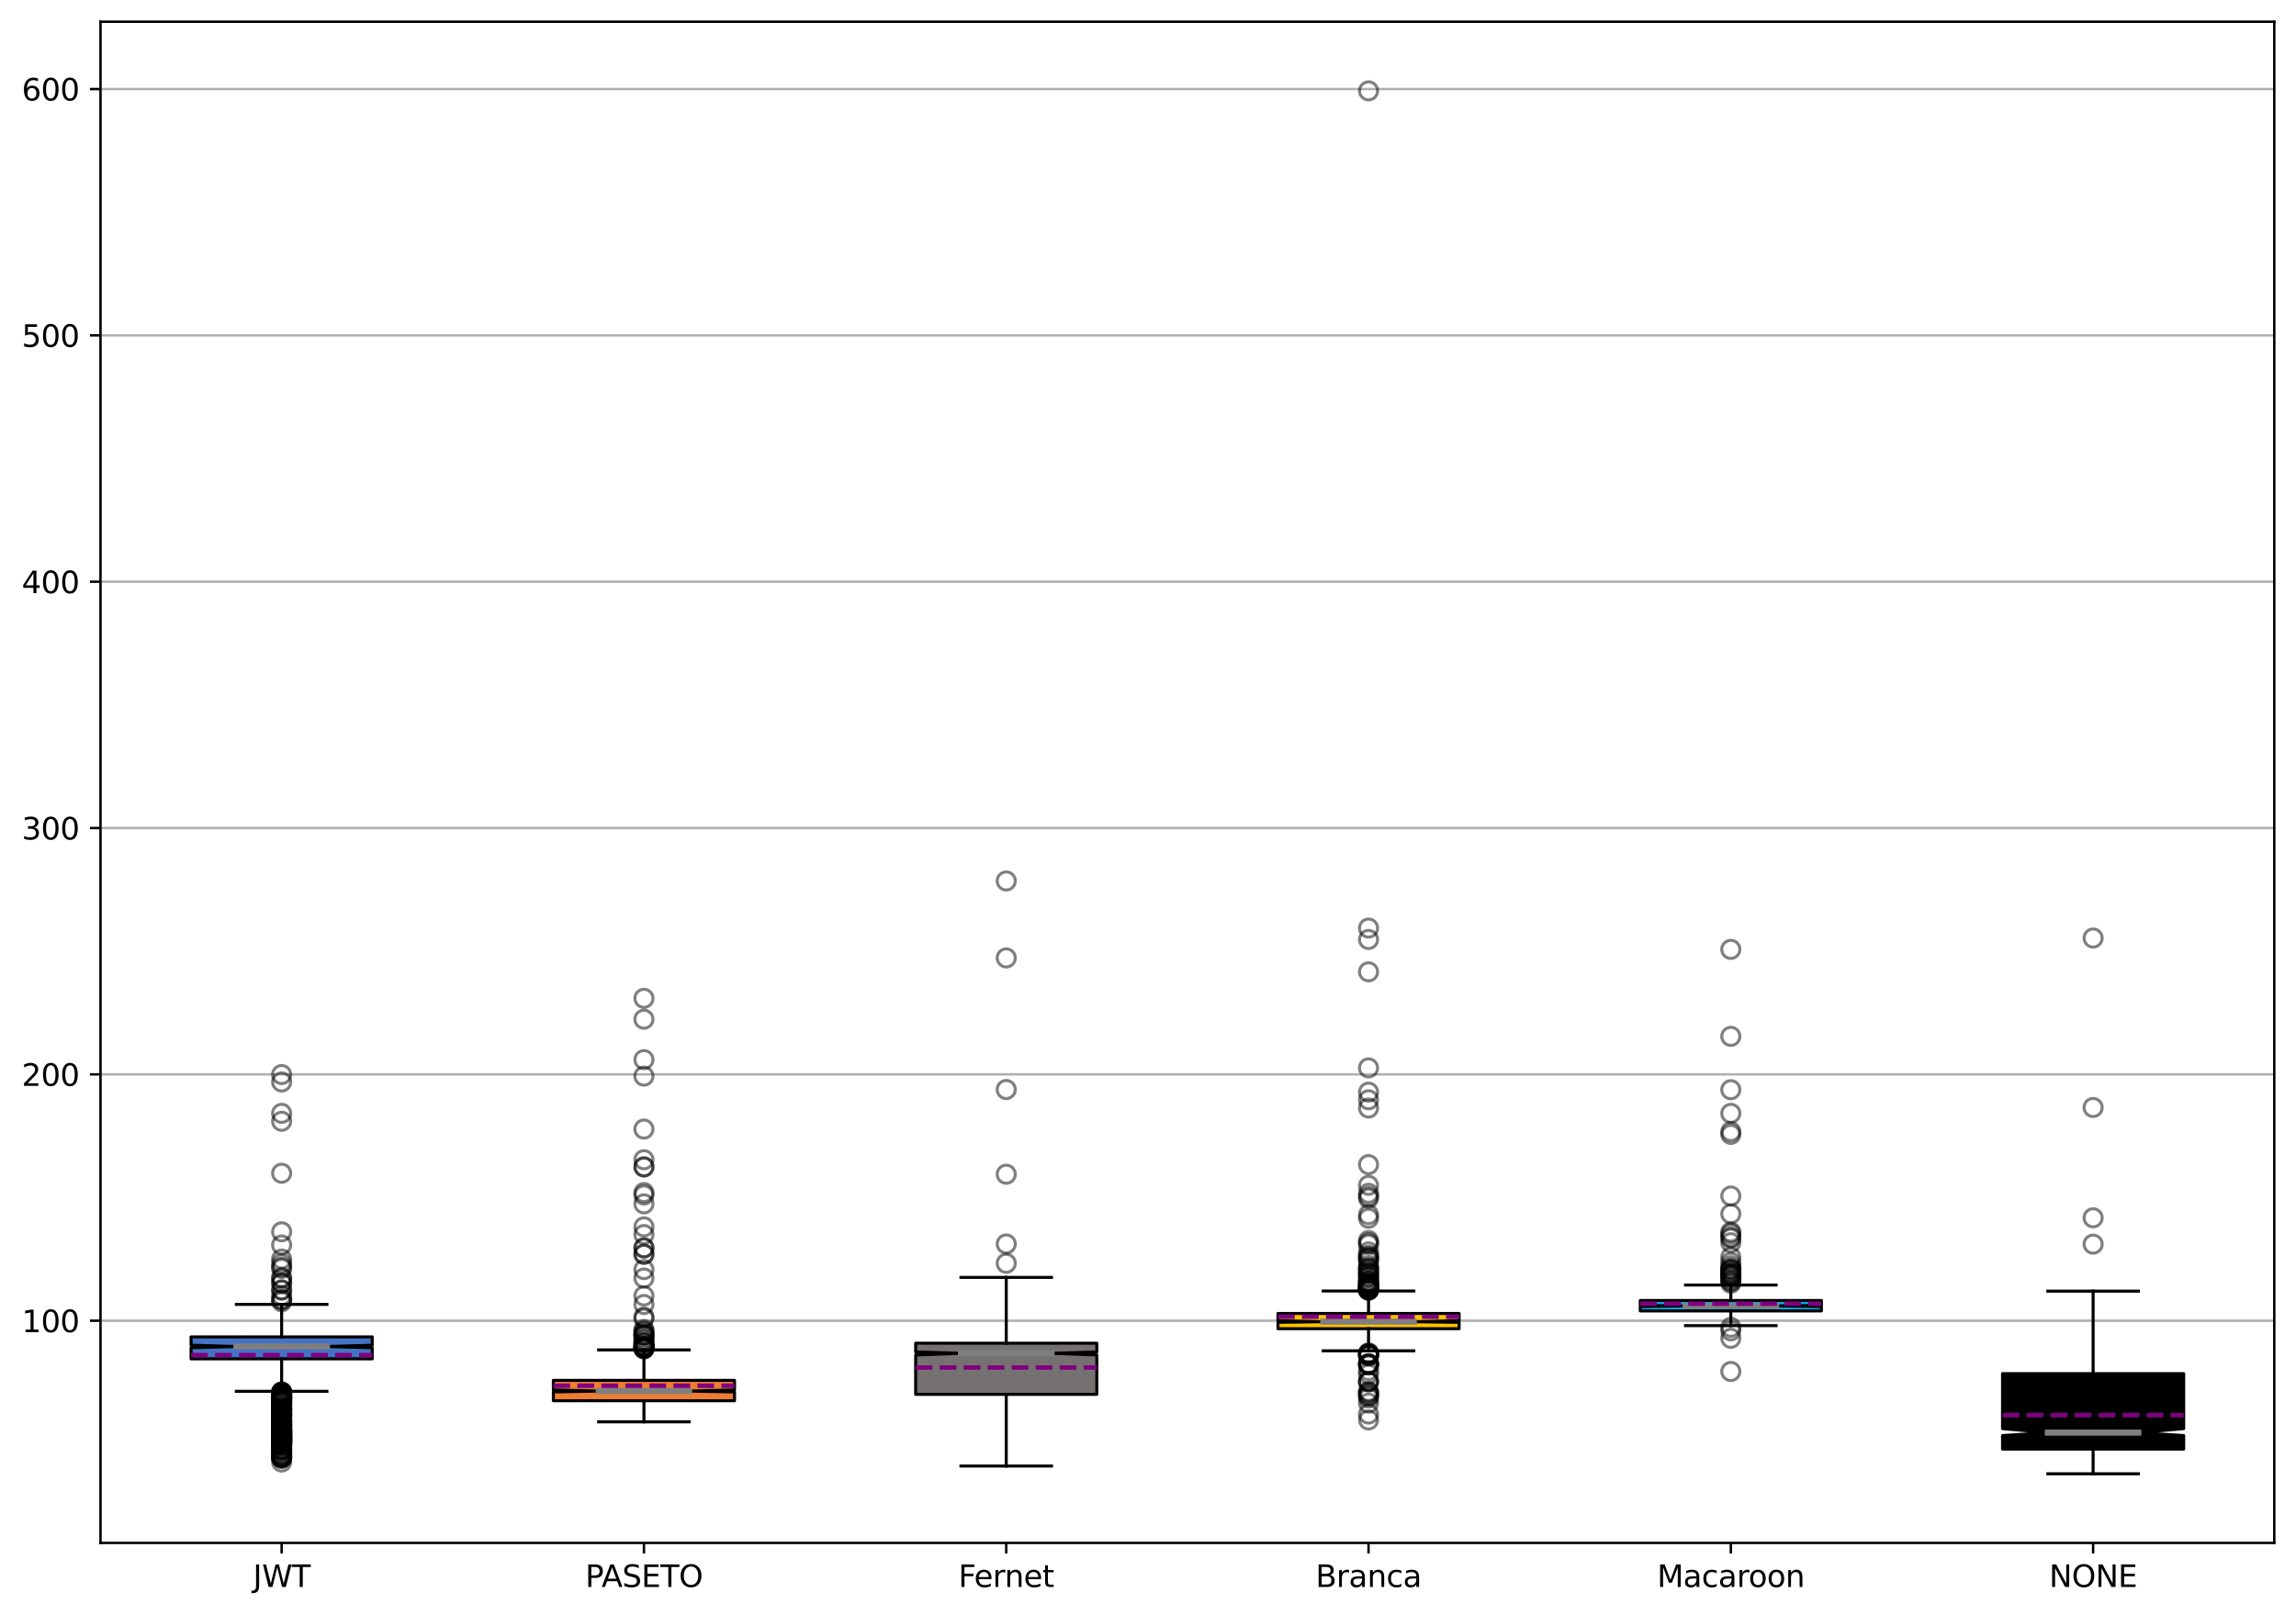 <?xml version="1.0" encoding="utf-8" standalone="no"?>
<!DOCTYPE svg PUBLIC "-//W3C//DTD SVG 1.1//EN"
  "http://www.w3.org/Graphics/SVG/1.1/DTD/svg11.dtd">
<svg xmlns:xlink="http://www.w3.org/1999/xlink" width="760.487pt" height="535.078pt" viewBox="0 0 760.487 535.078" xmlns="http://www.w3.org/2000/svg" version="1.1">
 <defs>
  <style type="text/css">*{stroke-linejoin: round; stroke-linecap: butt}</style>
 </defs>
 <g id="figure_1">
  <g id="patch_1">
   <path d="M 0 535.078 
L 760.487 535.078 
L 760.487 0 
L 0 0 
z
" style="fill: #ffffff"/>
  </g>
  <g id="axes_1">
   <g id="patch_2">
    <path d="M 33.288 511.2 
L 753.288 511.2 
L 753.288 7.2 
L 33.288 7.2 
z
" style="fill: #ffffff"/>
   </g>
   <g id="matplotlib.axis_1">
    <g id="xtick_1">
     <g id="line2d_1">
      <defs>
       <path id="m00c477eaba" d="M 0 0 
L 0 3.5 
" style="stroke: #000000; stroke-width: 0.8"/>
      </defs>
      <g>
       <use xlink:href="#m00c477eaba" x="93.287" y="511.2" style="stroke: #000000; stroke-width: 0.8"/>
      </g>
     </g>
     <g id="text_1">
      <!-- JWT -->
      <g transform="translate(83.815 525.798) scale(0.1 -0.1)">
       <defs>
        <path id="DejaVuSans-4a" d="M 628 4666 
L 1259 4666 
L 1259 325 
Q 1259 -519 939 -900 
Q 619 -1281 -91 -1281 
L -331 -1281 
L -331 -750 
L -134 -750 
Q 284 -750 456 -515 
Q 628 -281 628 325 
L 628 4666 
z
" transform="scale(0.016)"/>
        <path id="DejaVuSans-57" d="M 213 4666 
L 850 4666 
L 1831 722 
L 2809 4666 
L 3519 4666 
L 4500 722 
L 5478 4666 
L 6119 4666 
L 4947 0 
L 4153 0 
L 3169 4050 
L 2175 0 
L 1381 0 
L 213 4666 
z
" transform="scale(0.016)"/>
        <path id="DejaVuSans-54" d="M -19 4666 
L 3928 4666 
L 3928 4134 
L 2272 4134 
L 2272 0 
L 1638 0 
L 1638 4134 
L -19 4134 
L -19 4666 
z
" transform="scale(0.016)"/>
       </defs>
       <use xlink:href="#DejaVuSans-4a"/>
       <use xlink:href="#DejaVuSans-57" x="29.492"/>
       <use xlink:href="#DejaVuSans-54" x="128.369"/>
      </g>
     </g>
    </g>
    <g id="xtick_2">
     <g id="line2d_2">
      <g>
       <use xlink:href="#m00c477eaba" x="213.287" y="511.2" style="stroke: #000000; stroke-width: 0.8"/>
      </g>
     </g>
     <g id="text_2">
      <!-- PASETO -->
      <g transform="translate(193.848 525.798) scale(0.1 -0.1)">
       <defs>
        <path id="DejaVuSans-50" d="M 1259 4147 
L 1259 2394 
L 2053 2394 
Q 2494 2394 2734 2622 
Q 2975 2850 2975 3272 
Q 2975 3691 2734 3919 
Q 2494 4147 2053 4147 
L 1259 4147 
z
M 628 4666 
L 2053 4666 
Q 2838 4666 3239 4311 
Q 3641 3956 3641 3272 
Q 3641 2581 3239 2228 
Q 2838 1875 2053 1875 
L 1259 1875 
L 1259 0 
L 628 0 
L 628 4666 
z
" transform="scale(0.016)"/>
        <path id="DejaVuSans-41" d="M 2188 4044 
L 1331 1722 
L 3047 1722 
L 2188 4044 
z
M 1831 4666 
L 2547 4666 
L 4325 0 
L 3669 0 
L 3244 1197 
L 1141 1197 
L 716 0 
L 50 0 
L 1831 4666 
z
" transform="scale(0.016)"/>
        <path id="DejaVuSans-53" d="M 3425 4513 
L 3425 3897 
Q 3066 4069 2747 4153 
Q 2428 4238 2131 4238 
Q 1616 4238 1336 4038 
Q 1056 3838 1056 3469 
Q 1056 3159 1242 3001 
Q 1428 2844 1947 2747 
L 2328 2669 
Q 3034 2534 3370 2195 
Q 3706 1856 3706 1288 
Q 3706 609 3251 259 
Q 2797 -91 1919 -91 
Q 1588 -91 1214 -16 
Q 841 59 441 206 
L 441 856 
Q 825 641 1194 531 
Q 1563 422 1919 422 
Q 2459 422 2753 634 
Q 3047 847 3047 1241 
Q 3047 1584 2836 1778 
Q 2625 1972 2144 2069 
L 1759 2144 
Q 1053 2284 737 2584 
Q 422 2884 422 3419 
Q 422 4038 858 4394 
Q 1294 4750 2059 4750 
Q 2388 4750 2728 4690 
Q 3069 4631 3425 4513 
z
" transform="scale(0.016)"/>
        <path id="DejaVuSans-45" d="M 628 4666 
L 3578 4666 
L 3578 4134 
L 1259 4134 
L 1259 2753 
L 3481 2753 
L 3481 2222 
L 1259 2222 
L 1259 531 
L 3634 531 
L 3634 0 
L 628 0 
L 628 4666 
z
" transform="scale(0.016)"/>
        <path id="DejaVuSans-4f" d="M 2522 4238 
Q 1834 4238 1429 3725 
Q 1025 3213 1025 2328 
Q 1025 1447 1429 934 
Q 1834 422 2522 422 
Q 3209 422 3611 934 
Q 4013 1447 4013 2328 
Q 4013 3213 3611 3725 
Q 3209 4238 2522 4238 
z
M 2522 4750 
Q 3503 4750 4090 4092 
Q 4678 3434 4678 2328 
Q 4678 1225 4090 567 
Q 3503 -91 2522 -91 
Q 1538 -91 948 565 
Q 359 1222 359 2328 
Q 359 3434 948 4092 
Q 1538 4750 2522 4750 
z
" transform="scale(0.016)"/>
       </defs>
       <use xlink:href="#DejaVuSans-50"/>
       <use xlink:href="#DejaVuSans-41" x="53.928"/>
       <use xlink:href="#DejaVuSans-53" x="122.336"/>
       <use xlink:href="#DejaVuSans-45" x="185.812"/>
       <use xlink:href="#DejaVuSans-54" x="248.996"/>
       <use xlink:href="#DejaVuSans-4f" x="310.08"/>
      </g>
     </g>
    </g>
    <g id="xtick_3">
     <g id="line2d_3">
      <g>
       <use xlink:href="#m00c477eaba" x="333.288" y="511.2" style="stroke: #000000; stroke-width: 0.8"/>
      </g>
     </g>
     <g id="text_3">
      <!-- Fernet -->
      <g transform="translate(317.437 525.798) scale(0.1 -0.1)">
       <defs>
        <path id="DejaVuSans-46" d="M 628 4666 
L 3309 4666 
L 3309 4134 
L 1259 4134 
L 1259 2759 
L 3109 2759 
L 3109 2228 
L 1259 2228 
L 1259 0 
L 628 0 
L 628 4666 
z
" transform="scale(0.016)"/>
        <path id="DejaVuSans-65" d="M 3597 1894 
L 3597 1613 
L 953 1613 
Q 991 1019 1311 708 
Q 1631 397 2203 397 
Q 2534 397 2845 478 
Q 3156 559 3463 722 
L 3463 178 
Q 3153 47 2828 -22 
Q 2503 -91 2169 -91 
Q 1331 -91 842 396 
Q 353 884 353 1716 
Q 353 2575 817 3079 
Q 1281 3584 2069 3584 
Q 2775 3584 3186 3129 
Q 3597 2675 3597 1894 
z
M 3022 2063 
Q 3016 2534 2758 2815 
Q 2500 3097 2075 3097 
Q 1594 3097 1305 2825 
Q 1016 2553 972 2059 
L 3022 2063 
z
" transform="scale(0.016)"/>
        <path id="DejaVuSans-72" d="M 2631 2963 
Q 2534 3019 2420 3045 
Q 2306 3072 2169 3072 
Q 1681 3072 1420 2755 
Q 1159 2438 1159 1844 
L 1159 0 
L 581 0 
L 581 3500 
L 1159 3500 
L 1159 2956 
Q 1341 3275 1631 3429 
Q 1922 3584 2338 3584 
Q 2397 3584 2469 3576 
Q 2541 3569 2628 3553 
L 2631 2963 
z
" transform="scale(0.016)"/>
        <path id="DejaVuSans-6e" d="M 3513 2113 
L 3513 0 
L 2938 0 
L 2938 2094 
Q 2938 2591 2744 2837 
Q 2550 3084 2163 3084 
Q 1697 3084 1428 2787 
Q 1159 2491 1159 1978 
L 1159 0 
L 581 0 
L 581 3500 
L 1159 3500 
L 1159 2956 
Q 1366 3272 1645 3428 
Q 1925 3584 2291 3584 
Q 2894 3584 3203 3211 
Q 3513 2838 3513 2113 
z
" transform="scale(0.016)"/>
        <path id="DejaVuSans-74" d="M 1172 4494 
L 1172 3500 
L 2356 3500 
L 2356 3053 
L 1172 3053 
L 1172 1153 
Q 1172 725 1289 603 
Q 1406 481 1766 481 
L 2356 481 
L 2356 0 
L 1766 0 
Q 1100 0 847 248 
Q 594 497 594 1153 
L 594 3053 
L 172 3053 
L 172 3500 
L 594 3500 
L 594 4494 
L 1172 4494 
z
" transform="scale(0.016)"/>
       </defs>
       <use xlink:href="#DejaVuSans-46"/>
       <use xlink:href="#DejaVuSans-65" x="52.02"/>
       <use xlink:href="#DejaVuSans-72" x="113.543"/>
       <use xlink:href="#DejaVuSans-6e" x="152.906"/>
       <use xlink:href="#DejaVuSans-65" x="216.285"/>
       <use xlink:href="#DejaVuSans-74" x="277.809"/>
      </g>
     </g>
    </g>
    <g id="xtick_4">
     <g id="line2d_4">
      <g>
       <use xlink:href="#m00c477eaba" x="453.288" y="511.2" style="stroke: #000000; stroke-width: 0.8"/>
      </g>
     </g>
     <g id="text_4">
      <!-- Branca -->
      <g transform="translate(435.755 525.798) scale(0.1 -0.1)">
       <defs>
        <path id="DejaVuSans-42" d="M 1259 2228 
L 1259 519 
L 2272 519 
Q 2781 519 3026 730 
Q 3272 941 3272 1375 
Q 3272 1813 3026 2020 
Q 2781 2228 2272 2228 
L 1259 2228 
z
M 1259 4147 
L 1259 2741 
L 2194 2741 
Q 2656 2741 2882 2914 
Q 3109 3088 3109 3444 
Q 3109 3797 2882 3972 
Q 2656 4147 2194 4147 
L 1259 4147 
z
M 628 4666 
L 2241 4666 
Q 2963 4666 3353 4366 
Q 3744 4066 3744 3513 
Q 3744 3084 3544 2831 
Q 3344 2578 2956 2516 
Q 3422 2416 3680 2098 
Q 3938 1781 3938 1306 
Q 3938 681 3513 340 
Q 3088 0 2303 0 
L 628 0 
L 628 4666 
z
" transform="scale(0.016)"/>
        <path id="DejaVuSans-61" d="M 2194 1759 
Q 1497 1759 1228 1600 
Q 959 1441 959 1056 
Q 959 750 1161 570 
Q 1363 391 1709 391 
Q 2188 391 2477 730 
Q 2766 1069 2766 1631 
L 2766 1759 
L 2194 1759 
z
M 3341 1997 
L 3341 0 
L 2766 0 
L 2766 531 
Q 2569 213 2275 61 
Q 1981 -91 1556 -91 
Q 1019 -91 701 211 
Q 384 513 384 1019 
Q 384 1609 779 1909 
Q 1175 2209 1959 2209 
L 2766 2209 
L 2766 2266 
Q 2766 2663 2505 2880 
Q 2244 3097 1772 3097 
Q 1472 3097 1187 3025 
Q 903 2953 641 2809 
L 641 3341 
Q 956 3463 1253 3523 
Q 1550 3584 1831 3584 
Q 2591 3584 2966 3190 
Q 3341 2797 3341 1997 
z
" transform="scale(0.016)"/>
        <path id="DejaVuSans-63" d="M 3122 3366 
L 3122 2828 
Q 2878 2963 2633 3030 
Q 2388 3097 2138 3097 
Q 1578 3097 1268 2742 
Q 959 2388 959 1747 
Q 959 1106 1268 751 
Q 1578 397 2138 397 
Q 2388 397 2633 464 
Q 2878 531 3122 666 
L 3122 134 
Q 2881 22 2623 -34 
Q 2366 -91 2075 -91 
Q 1284 -91 818 406 
Q 353 903 353 1747 
Q 353 2603 823 3093 
Q 1294 3584 2113 3584 
Q 2378 3584 2631 3529 
Q 2884 3475 3122 3366 
z
" transform="scale(0.016)"/>
       </defs>
       <use xlink:href="#DejaVuSans-42"/>
       <use xlink:href="#DejaVuSans-72" x="68.604"/>
       <use xlink:href="#DejaVuSans-61" x="109.717"/>
       <use xlink:href="#DejaVuSans-6e" x="170.996"/>
       <use xlink:href="#DejaVuSans-63" x="234.375"/>
       <use xlink:href="#DejaVuSans-61" x="289.355"/>
      </g>
     </g>
    </g>
    <g id="xtick_5">
     <g id="line2d_5">
      <g>
       <use xlink:href="#m00c477eaba" x="573.288" y="511.2" style="stroke: #000000; stroke-width: 0.8"/>
      </g>
     </g>
     <g id="text_5">
      <!-- Macaroon -->
      <g transform="translate(548.866 525.798) scale(0.1 -0.1)">
       <defs>
        <path id="DejaVuSans-4d" d="M 628 4666 
L 1569 4666 
L 2759 1491 
L 3956 4666 
L 4897 4666 
L 4897 0 
L 4281 0 
L 4281 4097 
L 3078 897 
L 2444 897 
L 1241 4097 
L 1241 0 
L 628 0 
L 628 4666 
z
" transform="scale(0.016)"/>
        <path id="DejaVuSans-6f" d="M 1959 3097 
Q 1497 3097 1228 2736 
Q 959 2375 959 1747 
Q 959 1119 1226 758 
Q 1494 397 1959 397 
Q 2419 397 2687 759 
Q 2956 1122 2956 1747 
Q 2956 2369 2687 2733 
Q 2419 3097 1959 3097 
z
M 1959 3584 
Q 2709 3584 3137 3096 
Q 3566 2609 3566 1747 
Q 3566 888 3137 398 
Q 2709 -91 1959 -91 
Q 1206 -91 779 398 
Q 353 888 353 1747 
Q 353 2609 779 3096 
Q 1206 3584 1959 3584 
z
" transform="scale(0.016)"/>
       </defs>
       <use xlink:href="#DejaVuSans-4d"/>
       <use xlink:href="#DejaVuSans-61" x="86.279"/>
       <use xlink:href="#DejaVuSans-63" x="147.559"/>
       <use xlink:href="#DejaVuSans-61" x="202.539"/>
       <use xlink:href="#DejaVuSans-72" x="263.818"/>
       <use xlink:href="#DejaVuSans-6f" x="302.682"/>
       <use xlink:href="#DejaVuSans-6f" x="363.863"/>
       <use xlink:href="#DejaVuSans-6e" x="425.045"/>
      </g>
     </g>
    </g>
    <g id="xtick_6">
     <g id="line2d_6">
      <g>
       <use xlink:href="#m00c477eaba" x="693.288" y="511.2" style="stroke: #000000; stroke-width: 0.8"/>
      </g>
     </g>
     <g id="text_6">
      <!-- NONE -->
      <g transform="translate(678.711 525.798) scale(0.1 -0.1)">
       <defs>
        <path id="DejaVuSans-4e" d="M 628 4666 
L 1478 4666 
L 3547 763 
L 3547 4666 
L 4159 4666 
L 4159 0 
L 3309 0 
L 1241 3903 
L 1241 0 
L 628 0 
L 628 4666 
z
" transform="scale(0.016)"/>
       </defs>
       <use xlink:href="#DejaVuSans-4e"/>
       <use xlink:href="#DejaVuSans-4f" x="74.805"/>
       <use xlink:href="#DejaVuSans-4e" x="153.516"/>
       <use xlink:href="#DejaVuSans-45" x="228.32"/>
      </g>
     </g>
    </g>
   </g>
   <g id="matplotlib.axis_2">
    <g id="ytick_1">
     <g id="line2d_7">
      <path d="M 33.288 437.573 
L 753.288 437.573 
" clip-path="url(#p6108203a54)" style="fill: none; stroke: #b0b0b0; stroke-width: 0.8; stroke-linecap: square"/>
     </g>
     <g id="line2d_8">
      <defs>
       <path id="md245fb7312" d="M 0 0 
L -3.5 0 
" style="stroke: #000000; stroke-width: 0.8"/>
      </defs>
      <g>
       <use xlink:href="#md245fb7312" x="33.288" y="437.573" style="stroke: #000000; stroke-width: 0.8"/>
      </g>
     </g>
     <g id="text_7">
      <!-- 100 -->
      <g transform="translate(7.2 441.372) scale(0.1 -0.1)">
       <defs>
        <path id="DejaVuSans-31" d="M 794 531 
L 1825 531 
L 1825 4091 
L 703 3866 
L 703 4441 
L 1819 4666 
L 2450 4666 
L 2450 531 
L 3481 531 
L 3481 0 
L 794 0 
L 794 531 
z
" transform="scale(0.016)"/>
        <path id="DejaVuSans-30" d="M 2034 4250 
Q 1547 4250 1301 3770 
Q 1056 3291 1056 2328 
Q 1056 1369 1301 889 
Q 1547 409 2034 409 
Q 2525 409 2770 889 
Q 3016 1369 3016 2328 
Q 3016 3291 2770 3770 
Q 2525 4250 2034 4250 
z
M 2034 4750 
Q 2819 4750 3233 4129 
Q 3647 3509 3647 2328 
Q 3647 1150 3233 529 
Q 2819 -91 2034 -91 
Q 1250 -91 836 529 
Q 422 1150 422 2328 
Q 422 3509 836 4129 
Q 1250 4750 2034 4750 
z
" transform="scale(0.016)"/>
       </defs>
       <use xlink:href="#DejaVuSans-31"/>
       <use xlink:href="#DejaVuSans-30" x="63.623"/>
       <use xlink:href="#DejaVuSans-30" x="127.246"/>
      </g>
     </g>
    </g>
    <g id="ytick_2">
     <g id="line2d_9">
      <path d="M 33.288 355.959 
L 753.288 355.959 
" clip-path="url(#p6108203a54)" style="fill: none; stroke: #b0b0b0; stroke-width: 0.8; stroke-linecap: square"/>
     </g>
     <g id="line2d_10">
      <g>
       <use xlink:href="#md245fb7312" x="33.288" y="355.959" style="stroke: #000000; stroke-width: 0.8"/>
      </g>
     </g>
     <g id="text_8">
      <!-- 200 -->
      <g transform="translate(7.2 359.758) scale(0.1 -0.1)">
       <defs>
        <path id="DejaVuSans-32" d="M 1228 531 
L 3431 531 
L 3431 0 
L 469 0 
L 469 531 
Q 828 903 1448 1529 
Q 2069 2156 2228 2338 
Q 2531 2678 2651 2914 
Q 2772 3150 2772 3378 
Q 2772 3750 2511 3984 
Q 2250 4219 1831 4219 
Q 1534 4219 1204 4116 
Q 875 4013 500 3803 
L 500 4441 
Q 881 4594 1212 4672 
Q 1544 4750 1819 4750 
Q 2544 4750 2975 4387 
Q 3406 4025 3406 3419 
Q 3406 3131 3298 2873 
Q 3191 2616 2906 2266 
Q 2828 2175 2409 1742 
Q 1991 1309 1228 531 
z
" transform="scale(0.016)"/>
       </defs>
       <use xlink:href="#DejaVuSans-32"/>
       <use xlink:href="#DejaVuSans-30" x="63.623"/>
       <use xlink:href="#DejaVuSans-30" x="127.246"/>
      </g>
     </g>
    </g>
    <g id="ytick_3">
     <g id="line2d_11">
      <path d="M 33.288 274.345 
L 753.288 274.345 
" clip-path="url(#p6108203a54)" style="fill: none; stroke: #b0b0b0; stroke-width: 0.8; stroke-linecap: square"/>
     </g>
     <g id="line2d_12">
      <g>
       <use xlink:href="#md245fb7312" x="33.288" y="274.345" style="stroke: #000000; stroke-width: 0.8"/>
      </g>
     </g>
     <g id="text_9">
      <!-- 300 -->
      <g transform="translate(7.2 278.144) scale(0.1 -0.1)">
       <defs>
        <path id="DejaVuSans-33" d="M 2597 2516 
Q 3050 2419 3304 2112 
Q 3559 1806 3559 1356 
Q 3559 666 3084 287 
Q 2609 -91 1734 -91 
Q 1441 -91 1130 -33 
Q 819 25 488 141 
L 488 750 
Q 750 597 1062 519 
Q 1375 441 1716 441 
Q 2309 441 2620 675 
Q 2931 909 2931 1356 
Q 2931 1769 2642 2001 
Q 2353 2234 1838 2234 
L 1294 2234 
L 1294 2753 
L 1863 2753 
Q 2328 2753 2575 2939 
Q 2822 3125 2822 3475 
Q 2822 3834 2567 4026 
Q 2313 4219 1838 4219 
Q 1578 4219 1281 4162 
Q 984 4106 628 3988 
L 628 4550 
Q 988 4650 1302 4700 
Q 1616 4750 1894 4750 
Q 2613 4750 3031 4423 
Q 3450 4097 3450 3541 
Q 3450 3153 3228 2886 
Q 3006 2619 2597 2516 
z
" transform="scale(0.016)"/>
       </defs>
       <use xlink:href="#DejaVuSans-33"/>
       <use xlink:href="#DejaVuSans-30" x="63.623"/>
       <use xlink:href="#DejaVuSans-30" x="127.246"/>
      </g>
     </g>
    </g>
    <g id="ytick_4">
     <g id="line2d_13">
      <path d="M 33.288 192.731 
L 753.288 192.731 
" clip-path="url(#p6108203a54)" style="fill: none; stroke: #b0b0b0; stroke-width: 0.8; stroke-linecap: square"/>
     </g>
     <g id="line2d_14">
      <g>
       <use xlink:href="#md245fb7312" x="33.288" y="192.731" style="stroke: #000000; stroke-width: 0.8"/>
      </g>
     </g>
     <g id="text_10">
      <!-- 400 -->
      <g transform="translate(7.2 196.53) scale(0.1 -0.1)">
       <defs>
        <path id="DejaVuSans-34" d="M 2419 4116 
L 825 1625 
L 2419 1625 
L 2419 4116 
z
M 2253 4666 
L 3047 4666 
L 3047 1625 
L 3713 1625 
L 3713 1100 
L 3047 1100 
L 3047 0 
L 2419 0 
L 2419 1100 
L 313 1100 
L 313 1709 
L 2253 4666 
z
" transform="scale(0.016)"/>
       </defs>
       <use xlink:href="#DejaVuSans-34"/>
       <use xlink:href="#DejaVuSans-30" x="63.623"/>
       <use xlink:href="#DejaVuSans-30" x="127.246"/>
      </g>
     </g>
    </g>
    <g id="ytick_5">
     <g id="line2d_15">
      <path d="M 33.288 111.117 
L 753.288 111.117 
" clip-path="url(#p6108203a54)" style="fill: none; stroke: #b0b0b0; stroke-width: 0.8; stroke-linecap: square"/>
     </g>
     <g id="line2d_16">
      <g>
       <use xlink:href="#md245fb7312" x="33.288" y="111.117" style="stroke: #000000; stroke-width: 0.8"/>
      </g>
     </g>
     <g id="text_11">
      <!-- 500 -->
      <g transform="translate(7.2 114.916) scale(0.1 -0.1)">
       <defs>
        <path id="DejaVuSans-35" d="M 691 4666 
L 3169 4666 
L 3169 4134 
L 1269 4134 
L 1269 2991 
Q 1406 3038 1543 3061 
Q 1681 3084 1819 3084 
Q 2600 3084 3056 2656 
Q 3513 2228 3513 1497 
Q 3513 744 3044 326 
Q 2575 -91 1722 -91 
Q 1428 -91 1123 -41 
Q 819 9 494 109 
L 494 744 
Q 775 591 1075 516 
Q 1375 441 1709 441 
Q 2250 441 2565 725 
Q 2881 1009 2881 1497 
Q 2881 1984 2565 2268 
Q 2250 2553 1709 2553 
Q 1456 2553 1204 2497 
Q 953 2441 691 2322 
L 691 4666 
z
" transform="scale(0.016)"/>
       </defs>
       <use xlink:href="#DejaVuSans-35"/>
       <use xlink:href="#DejaVuSans-30" x="63.623"/>
       <use xlink:href="#DejaVuSans-30" x="127.246"/>
      </g>
     </g>
    </g>
    <g id="ytick_6">
     <g id="line2d_17">
      <path d="M 33.288 29.503 
L 753.288 29.503 
" clip-path="url(#p6108203a54)" style="fill: none; stroke: #b0b0b0; stroke-width: 0.8; stroke-linecap: square"/>
     </g>
     <g id="line2d_18">
      <g>
       <use xlink:href="#md245fb7312" x="33.288" y="29.503" style="stroke: #000000; stroke-width: 0.8"/>
      </g>
     </g>
     <g id="text_12">
      <!-- 600 -->
      <g transform="translate(7.2 33.302) scale(0.1 -0.1)">
       <defs>
        <path id="DejaVuSans-36" d="M 2113 2584 
Q 1688 2584 1439 2293 
Q 1191 2003 1191 1497 
Q 1191 994 1439 701 
Q 1688 409 2113 409 
Q 2538 409 2786 701 
Q 3034 994 3034 1497 
Q 3034 2003 2786 2293 
Q 2538 2584 2113 2584 
z
M 3366 4563 
L 3366 3988 
Q 3128 4100 2886 4159 
Q 2644 4219 2406 4219 
Q 1781 4219 1451 3797 
Q 1122 3375 1075 2522 
Q 1259 2794 1537 2939 
Q 1816 3084 2150 3084 
Q 2853 3084 3261 2657 
Q 3669 2231 3669 1497 
Q 3669 778 3244 343 
Q 2819 -91 2113 -91 
Q 1303 -91 875 529 
Q 447 1150 447 2328 
Q 447 3434 972 4092 
Q 1497 4750 2381 4750 
Q 2619 4750 2861 4703 
Q 3103 4656 3366 4563 
z
" transform="scale(0.016)"/>
       </defs>
       <use xlink:href="#DejaVuSans-36"/>
       <use xlink:href="#DejaVuSans-30" x="63.623"/>
       <use xlink:href="#DejaVuSans-30" x="127.246"/>
      </g>
     </g>
    </g>
   </g>
   <g id="patch_3">
    <path d="M 63.288 450.21 
L 123.287 450.21 
L 123.287 446.519 
L 108.287 446.127 
L 123.287 445.692 
L 123.287 442.938 
L 63.288 442.938 
L 63.288 445.692 
L 78.287 446.127 
L 63.288 446.519 
L 63.288 450.21 
z
" clip-path="url(#p6108203a54)" style="fill: #4472c4; stroke: #000000; stroke-linejoin: miter"/>
   </g>
   <g id="line2d_19">
    <path d="M 93.287 450.21 
L 93.287 460.971 
" clip-path="url(#p6108203a54)" style="fill: none; stroke: #000000; stroke-linecap: square"/>
   </g>
   <g id="line2d_20">
    <path d="M 93.287 442.938 
L 93.287 432.174 
" clip-path="url(#p6108203a54)" style="fill: none; stroke: #000000; stroke-linecap: square"/>
   </g>
   <g id="line2d_21">
    <path d="M 78.287 460.971 
L 108.287 460.971 
" clip-path="url(#p6108203a54)" style="fill: none; stroke: #000000; stroke-linecap: square"/>
   </g>
   <g id="line2d_22">
    <path d="M 78.287 432.174 
L 108.287 432.174 
" clip-path="url(#p6108203a54)" style="fill: none; stroke: #000000; stroke-linecap: square"/>
   </g>
   <g id="line2d_23">
    <defs>
     <path id="m23a3849c7f" d="M 0 3 
C 0.796 3 1.559 2.684 2.121 2.121 
C 2.684 1.559 3 0.796 3 0 
C 3 -0.796 2.684 -1.559 2.121 -2.121 
C 1.559 -2.684 0.796 -3 0 -3 
C -0.796 -3 -1.559 -2.684 -2.121 -2.121 
C -2.684 -1.559 -3 -0.796 -3 0 
C -3 0.796 -2.684 1.559 -2.121 2.121 
C -1.559 2.684 -0.796 3 0 3 
z
" style="stroke: #000000; stroke-opacity: 0.5"/>
    </defs>
    <g clip-path="url(#p6108203a54)">
     <use xlink:href="#m23a3849c7f" x="93.287" y="464.909" style="fill-opacity: 0; stroke: #000000; stroke-opacity: 0.5"/>
     <use xlink:href="#m23a3849c7f" x="93.287" y="474.623" style="fill-opacity: 0; stroke: #000000; stroke-opacity: 0.5"/>
     <use xlink:href="#m23a3849c7f" x="93.287" y="475.093" style="fill-opacity: 0; stroke: #000000; stroke-opacity: 0.5"/>
     <use xlink:href="#m23a3849c7f" x="93.287" y="470.052" style="fill-opacity: 0; stroke: #000000; stroke-opacity: 0.5"/>
     <use xlink:href="#m23a3849c7f" x="93.287" y="466.991" style="fill-opacity: 0; stroke: #000000; stroke-opacity: 0.5"/>
     <use xlink:href="#m23a3849c7f" x="93.287" y="466.748" style="fill-opacity: 0; stroke: #000000; stroke-opacity: 0.5"/>
     <use xlink:href="#m23a3849c7f" x="93.287" y="467.485" style="fill-opacity: 0; stroke: #000000; stroke-opacity: 0.5"/>
     <use xlink:href="#m23a3849c7f" x="93.287" y="482.522" style="fill-opacity: 0; stroke: #000000; stroke-opacity: 0.5"/>
     <use xlink:href="#m23a3849c7f" x="93.287" y="478.709" style="fill-opacity: 0; stroke: #000000; stroke-opacity: 0.5"/>
     <use xlink:href="#m23a3849c7f" x="93.287" y="464.929" style="fill-opacity: 0; stroke: #000000; stroke-opacity: 0.5"/>
     <use xlink:href="#m23a3849c7f" x="93.287" y="469.962" style="fill-opacity: 0; stroke: #000000; stroke-opacity: 0.5"/>
     <use xlink:href="#m23a3849c7f" x="93.287" y="467.357" style="fill-opacity: 0; stroke: #000000; stroke-opacity: 0.5"/>
     <use xlink:href="#m23a3849c7f" x="93.287" y="464.687" style="fill-opacity: 0; stroke: #000000; stroke-opacity: 0.5"/>
     <use xlink:href="#m23a3849c7f" x="93.287" y="468.645" style="fill-opacity: 0; stroke: #000000; stroke-opacity: 0.5"/>
     <use xlink:href="#m23a3849c7f" x="93.287" y="471.117" style="fill-opacity: 0; stroke: #000000; stroke-opacity: 0.5"/>
     <use xlink:href="#m23a3849c7f" x="93.287" y="463.071" style="fill-opacity: 0; stroke: #000000; stroke-opacity: 0.5"/>
     <use xlink:href="#m23a3849c7f" x="93.287" y="466.189" style="fill-opacity: 0; stroke: #000000; stroke-opacity: 0.5"/>
     <use xlink:href="#m23a3849c7f" x="93.287" y="478.345" style="fill-opacity: 0; stroke: #000000; stroke-opacity: 0.5"/>
     <use xlink:href="#m23a3849c7f" x="93.287" y="482.733" style="fill-opacity: 0; stroke: #000000; stroke-opacity: 0.5"/>
     <use xlink:href="#m23a3849c7f" x="93.287" y="483.106" style="fill-opacity: 0; stroke: #000000; stroke-opacity: 0.5"/>
     <use xlink:href="#m23a3849c7f" x="93.287" y="473.743" style="fill-opacity: 0; stroke: #000000; stroke-opacity: 0.5"/>
     <use xlink:href="#m23a3849c7f" x="93.287" y="481.649" style="fill-opacity: 0; stroke: #000000; stroke-opacity: 0.5"/>
     <use xlink:href="#m23a3849c7f" x="93.287" y="483.187" style="fill-opacity: 0; stroke: #000000; stroke-opacity: 0.5"/>
     <use xlink:href="#m23a3849c7f" x="93.287" y="467.101" style="fill-opacity: 0; stroke: #000000; stroke-opacity: 0.5"/>
     <use xlink:href="#m23a3849c7f" x="93.287" y="476.903" style="fill-opacity: 0; stroke: #000000; stroke-opacity: 0.5"/>
     <use xlink:href="#m23a3849c7f" x="93.287" y="476.757" style="fill-opacity: 0; stroke: #000000; stroke-opacity: 0.5"/>
     <use xlink:href="#m23a3849c7f" x="93.287" y="473.983" style="fill-opacity: 0; stroke: #000000; stroke-opacity: 0.5"/>
     <use xlink:href="#m23a3849c7f" x="93.287" y="480.748" style="fill-opacity: 0; stroke: #000000; stroke-opacity: 0.5"/>
     <use xlink:href="#m23a3849c7f" x="93.287" y="476.498" style="fill-opacity: 0; stroke: #000000; stroke-opacity: 0.5"/>
     <use xlink:href="#m23a3849c7f" x="93.287" y="461.528" style="fill-opacity: 0; stroke: #000000; stroke-opacity: 0.5"/>
     <use xlink:href="#m23a3849c7f" x="93.287" y="476.744" style="fill-opacity: 0; stroke: #000000; stroke-opacity: 0.5"/>
     <use xlink:href="#m23a3849c7f" x="93.287" y="479.403" style="fill-opacity: 0; stroke: #000000; stroke-opacity: 0.5"/>
     <use xlink:href="#m23a3849c7f" x="93.287" y="462.407" style="fill-opacity: 0; stroke: #000000; stroke-opacity: 0.5"/>
     <use xlink:href="#m23a3849c7f" x="93.287" y="477.605" style="fill-opacity: 0; stroke: #000000; stroke-opacity: 0.5"/>
     <use xlink:href="#m23a3849c7f" x="93.287" y="475.779" style="fill-opacity: 0; stroke: #000000; stroke-opacity: 0.5"/>
     <use xlink:href="#m23a3849c7f" x="93.287" y="476.588" style="fill-opacity: 0; stroke: #000000; stroke-opacity: 0.5"/>
     <use xlink:href="#m23a3849c7f" x="93.287" y="475.616" style="fill-opacity: 0; stroke: #000000; stroke-opacity: 0.5"/>
     <use xlink:href="#m23a3849c7f" x="93.287" y="472.1" style="fill-opacity: 0; stroke: #000000; stroke-opacity: 0.5"/>
     <use xlink:href="#m23a3849c7f" x="93.287" y="474.187" style="fill-opacity: 0; stroke: #000000; stroke-opacity: 0.5"/>
     <use xlink:href="#m23a3849c7f" x="93.287" y="471.64" style="fill-opacity: 0; stroke: #000000; stroke-opacity: 0.5"/>
     <use xlink:href="#m23a3849c7f" x="93.287" y="462.664" style="fill-opacity: 0; stroke: #000000; stroke-opacity: 0.5"/>
     <use xlink:href="#m23a3849c7f" x="93.287" y="471.411" style="fill-opacity: 0; stroke: #000000; stroke-opacity: 0.5"/>
     <use xlink:href="#m23a3849c7f" x="93.287" y="475.267" style="fill-opacity: 0; stroke: #000000; stroke-opacity: 0.5"/>
     <use xlink:href="#m23a3849c7f" x="93.287" y="477.634" style="fill-opacity: 0; stroke: #000000; stroke-opacity: 0.5"/>
     <use xlink:href="#m23a3849c7f" x="93.287" y="477.867" style="fill-opacity: 0; stroke: #000000; stroke-opacity: 0.5"/>
     <use xlink:href="#m23a3849c7f" x="93.287" y="473.858" style="fill-opacity: 0; stroke: #000000; stroke-opacity: 0.5"/>
     <use xlink:href="#m23a3849c7f" x="93.287" y="472.321" style="fill-opacity: 0; stroke: #000000; stroke-opacity: 0.5"/>
     <use xlink:href="#m23a3849c7f" x="93.287" y="474.624" style="fill-opacity: 0; stroke: #000000; stroke-opacity: 0.5"/>
     <use xlink:href="#m23a3849c7f" x="93.287" y="474.089" style="fill-opacity: 0; stroke: #000000; stroke-opacity: 0.5"/>
     <use xlink:href="#m23a3849c7f" x="93.287" y="474.236" style="fill-opacity: 0; stroke: #000000; stroke-opacity: 0.5"/>
     <use xlink:href="#m23a3849c7f" x="93.287" y="462.081" style="fill-opacity: 0; stroke: #000000; stroke-opacity: 0.5"/>
     <use xlink:href="#m23a3849c7f" x="93.287" y="462.941" style="fill-opacity: 0; stroke: #000000; stroke-opacity: 0.5"/>
     <use xlink:href="#m23a3849c7f" x="93.287" y="461.519" style="fill-opacity: 0; stroke: #000000; stroke-opacity: 0.5"/>
     <use xlink:href="#m23a3849c7f" x="93.287" y="468.62" style="fill-opacity: 0; stroke: #000000; stroke-opacity: 0.5"/>
     <use xlink:href="#m23a3849c7f" x="93.287" y="474.224" style="fill-opacity: 0; stroke: #000000; stroke-opacity: 0.5"/>
     <use xlink:href="#m23a3849c7f" x="93.287" y="464.456" style="fill-opacity: 0; stroke: #000000; stroke-opacity: 0.5"/>
     <use xlink:href="#m23a3849c7f" x="93.287" y="468.365" style="fill-opacity: 0; stroke: #000000; stroke-opacity: 0.5"/>
     <use xlink:href="#m23a3849c7f" x="93.287" y="475.912" style="fill-opacity: 0; stroke: #000000; stroke-opacity: 0.5"/>
     <use xlink:href="#m23a3849c7f" x="93.287" y="475.132" style="fill-opacity: 0; stroke: #000000; stroke-opacity: 0.5"/>
     <use xlink:href="#m23a3849c7f" x="93.287" y="463.035" style="fill-opacity: 0; stroke: #000000; stroke-opacity: 0.5"/>
     <use xlink:href="#m23a3849c7f" x="93.287" y="465.811" style="fill-opacity: 0; stroke: #000000; stroke-opacity: 0.5"/>
     <use xlink:href="#m23a3849c7f" x="93.287" y="474.308" style="fill-opacity: 0; stroke: #000000; stroke-opacity: 0.5"/>
     <use xlink:href="#m23a3849c7f" x="93.287" y="471.834" style="fill-opacity: 0; stroke: #000000; stroke-opacity: 0.5"/>
     <use xlink:href="#m23a3849c7f" x="93.287" y="468.26" style="fill-opacity: 0; stroke: #000000; stroke-opacity: 0.5"/>
     <use xlink:href="#m23a3849c7f" x="93.287" y="476.101" style="fill-opacity: 0; stroke: #000000; stroke-opacity: 0.5"/>
     <use xlink:href="#m23a3849c7f" x="93.287" y="476.496" style="fill-opacity: 0; stroke: #000000; stroke-opacity: 0.5"/>
     <use xlink:href="#m23a3849c7f" x="93.287" y="478.124" style="fill-opacity: 0; stroke: #000000; stroke-opacity: 0.5"/>
     <use xlink:href="#m23a3849c7f" x="93.287" y="477.803" style="fill-opacity: 0; stroke: #000000; stroke-opacity: 0.5"/>
     <use xlink:href="#m23a3849c7f" x="93.287" y="476.585" style="fill-opacity: 0; stroke: #000000; stroke-opacity: 0.5"/>
     <use xlink:href="#m23a3849c7f" x="93.287" y="468.888" style="fill-opacity: 0; stroke: #000000; stroke-opacity: 0.5"/>
     <use xlink:href="#m23a3849c7f" x="93.287" y="469.111" style="fill-opacity: 0; stroke: #000000; stroke-opacity: 0.5"/>
     <use xlink:href="#m23a3849c7f" x="93.287" y="462.944" style="fill-opacity: 0; stroke: #000000; stroke-opacity: 0.5"/>
     <use xlink:href="#m23a3849c7f" x="93.287" y="466.903" style="fill-opacity: 0; stroke: #000000; stroke-opacity: 0.5"/>
     <use xlink:href="#m23a3849c7f" x="93.287" y="464.288" style="fill-opacity: 0; stroke: #000000; stroke-opacity: 0.5"/>
     <use xlink:href="#m23a3849c7f" x="93.287" y="461.418" style="fill-opacity: 0; stroke: #000000; stroke-opacity: 0.5"/>
     <use xlink:href="#m23a3849c7f" x="93.287" y="462.828" style="fill-opacity: 0; stroke: #000000; stroke-opacity: 0.5"/>
     <use xlink:href="#m23a3849c7f" x="93.287" y="474.552" style="fill-opacity: 0; stroke: #000000; stroke-opacity: 0.5"/>
     <use xlink:href="#m23a3849c7f" x="93.287" y="461.234" style="fill-opacity: 0; stroke: #000000; stroke-opacity: 0.5"/>
     <use xlink:href="#m23a3849c7f" x="93.287" y="461.265" style="fill-opacity: 0; stroke: #000000; stroke-opacity: 0.5"/>
     <use xlink:href="#m23a3849c7f" x="93.287" y="471.332" style="fill-opacity: 0; stroke: #000000; stroke-opacity: 0.5"/>
     <use xlink:href="#m23a3849c7f" x="93.287" y="461.827" style="fill-opacity: 0; stroke: #000000; stroke-opacity: 0.5"/>
     <use xlink:href="#m23a3849c7f" x="93.287" y="474.592" style="fill-opacity: 0; stroke: #000000; stroke-opacity: 0.5"/>
     <use xlink:href="#m23a3849c7f" x="93.287" y="469.119" style="fill-opacity: 0; stroke: #000000; stroke-opacity: 0.5"/>
     <use xlink:href="#m23a3849c7f" x="93.287" y="472.704" style="fill-opacity: 0; stroke: #000000; stroke-opacity: 0.5"/>
     <use xlink:href="#m23a3849c7f" x="93.287" y="474.548" style="fill-opacity: 0; stroke: #000000; stroke-opacity: 0.5"/>
     <use xlink:href="#m23a3849c7f" x="93.287" y="465.45" style="fill-opacity: 0; stroke: #000000; stroke-opacity: 0.5"/>
     <use xlink:href="#m23a3849c7f" x="93.287" y="476.312" style="fill-opacity: 0; stroke: #000000; stroke-opacity: 0.5"/>
     <use xlink:href="#m23a3849c7f" x="93.287" y="472.96" style="fill-opacity: 0; stroke: #000000; stroke-opacity: 0.5"/>
     <use xlink:href="#m23a3849c7f" x="93.287" y="477.772" style="fill-opacity: 0; stroke: #000000; stroke-opacity: 0.5"/>
     <use xlink:href="#m23a3849c7f" x="93.287" y="477.87" style="fill-opacity: 0; stroke: #000000; stroke-opacity: 0.5"/>
     <use xlink:href="#m23a3849c7f" x="93.287" y="477.177" style="fill-opacity: 0; stroke: #000000; stroke-opacity: 0.5"/>
     <use xlink:href="#m23a3849c7f" x="93.287" y="473.135" style="fill-opacity: 0; stroke: #000000; stroke-opacity: 0.5"/>
     <use xlink:href="#m23a3849c7f" x="93.287" y="478.021" style="fill-opacity: 0; stroke: #000000; stroke-opacity: 0.5"/>
     <use xlink:href="#m23a3849c7f" x="93.287" y="476.882" style="fill-opacity: 0; stroke: #000000; stroke-opacity: 0.5"/>
     <use xlink:href="#m23a3849c7f" x="93.287" y="463.314" style="fill-opacity: 0; stroke: #000000; stroke-opacity: 0.5"/>
     <use xlink:href="#m23a3849c7f" x="93.287" y="462.841" style="fill-opacity: 0; stroke: #000000; stroke-opacity: 0.5"/>
     <use xlink:href="#m23a3849c7f" x="93.287" y="472.132" style="fill-opacity: 0; stroke: #000000; stroke-opacity: 0.5"/>
     <use xlink:href="#m23a3849c7f" x="93.287" y="463.739" style="fill-opacity: 0; stroke: #000000; stroke-opacity: 0.5"/>
     <use xlink:href="#m23a3849c7f" x="93.287" y="464.022" style="fill-opacity: 0; stroke: #000000; stroke-opacity: 0.5"/>
     <use xlink:href="#m23a3849c7f" x="93.287" y="480.228" style="fill-opacity: 0; stroke: #000000; stroke-opacity: 0.5"/>
     <use xlink:href="#m23a3849c7f" x="93.287" y="478.568" style="fill-opacity: 0; stroke: #000000; stroke-opacity: 0.5"/>
     <use xlink:href="#m23a3849c7f" x="93.287" y="473.076" style="fill-opacity: 0; stroke: #000000; stroke-opacity: 0.5"/>
     <use xlink:href="#m23a3849c7f" x="93.287" y="470.889" style="fill-opacity: 0; stroke: #000000; stroke-opacity: 0.5"/>
     <use xlink:href="#m23a3849c7f" x="93.287" y="477.525" style="fill-opacity: 0; stroke: #000000; stroke-opacity: 0.5"/>
     <use xlink:href="#m23a3849c7f" x="93.287" y="477.113" style="fill-opacity: 0; stroke: #000000; stroke-opacity: 0.5"/>
     <use xlink:href="#m23a3849c7f" x="93.287" y="476.373" style="fill-opacity: 0; stroke: #000000; stroke-opacity: 0.5"/>
     <use xlink:href="#m23a3849c7f" x="93.287" y="475.841" style="fill-opacity: 0; stroke: #000000; stroke-opacity: 0.5"/>
     <use xlink:href="#m23a3849c7f" x="93.287" y="470.882" style="fill-opacity: 0; stroke: #000000; stroke-opacity: 0.5"/>
     <use xlink:href="#m23a3849c7f" x="93.287" y="474.88" style="fill-opacity: 0; stroke: #000000; stroke-opacity: 0.5"/>
     <use xlink:href="#m23a3849c7f" x="93.287" y="461.157" style="fill-opacity: 0; stroke: #000000; stroke-opacity: 0.5"/>
     <use xlink:href="#m23a3849c7f" x="93.287" y="482.827" style="fill-opacity: 0; stroke: #000000; stroke-opacity: 0.5"/>
     <use xlink:href="#m23a3849c7f" x="93.287" y="470.946" style="fill-opacity: 0; stroke: #000000; stroke-opacity: 0.5"/>
     <use xlink:href="#m23a3849c7f" x="93.287" y="469.104" style="fill-opacity: 0; stroke: #000000; stroke-opacity: 0.5"/>
     <use xlink:href="#m23a3849c7f" x="93.287" y="481.903" style="fill-opacity: 0; stroke: #000000; stroke-opacity: 0.5"/>
     <use xlink:href="#m23a3849c7f" x="93.287" y="482.276" style="fill-opacity: 0; stroke: #000000; stroke-opacity: 0.5"/>
     <use xlink:href="#m23a3849c7f" x="93.287" y="475.667" style="fill-opacity: 0; stroke: #000000; stroke-opacity: 0.5"/>
     <use xlink:href="#m23a3849c7f" x="93.287" y="468.455" style="fill-opacity: 0; stroke: #000000; stroke-opacity: 0.5"/>
     <use xlink:href="#m23a3849c7f" x="93.287" y="480.073" style="fill-opacity: 0; stroke: #000000; stroke-opacity: 0.5"/>
     <use xlink:href="#m23a3849c7f" x="93.287" y="473.838" style="fill-opacity: 0; stroke: #000000; stroke-opacity: 0.5"/>
     <use xlink:href="#m23a3849c7f" x="93.287" y="477.22" style="fill-opacity: 0; stroke: #000000; stroke-opacity: 0.5"/>
     <use xlink:href="#m23a3849c7f" x="93.287" y="480.377" style="fill-opacity: 0; stroke: #000000; stroke-opacity: 0.5"/>
     <use xlink:href="#m23a3849c7f" x="93.287" y="479.08" style="fill-opacity: 0; stroke: #000000; stroke-opacity: 0.5"/>
     <use xlink:href="#m23a3849c7f" x="93.287" y="461.769" style="fill-opacity: 0; stroke: #000000; stroke-opacity: 0.5"/>
     <use xlink:href="#m23a3849c7f" x="93.287" y="463.356" style="fill-opacity: 0; stroke: #000000; stroke-opacity: 0.5"/>
     <use xlink:href="#m23a3849c7f" x="93.287" y="472.824" style="fill-opacity: 0; stroke: #000000; stroke-opacity: 0.5"/>
     <use xlink:href="#m23a3849c7f" x="93.287" y="463.653" style="fill-opacity: 0; stroke: #000000; stroke-opacity: 0.5"/>
     <use xlink:href="#m23a3849c7f" x="93.287" y="468.952" style="fill-opacity: 0; stroke: #000000; stroke-opacity: 0.5"/>
     <use xlink:href="#m23a3849c7f" x="93.287" y="471.073" style="fill-opacity: 0; stroke: #000000; stroke-opacity: 0.5"/>
     <use xlink:href="#m23a3849c7f" x="93.287" y="468.11" style="fill-opacity: 0; stroke: #000000; stroke-opacity: 0.5"/>
     <use xlink:href="#m23a3849c7f" x="93.287" y="476.391" style="fill-opacity: 0; stroke: #000000; stroke-opacity: 0.5"/>
     <use xlink:href="#m23a3849c7f" x="93.287" y="475.506" style="fill-opacity: 0; stroke: #000000; stroke-opacity: 0.5"/>
     <use xlink:href="#m23a3849c7f" x="93.287" y="475.519" style="fill-opacity: 0; stroke: #000000; stroke-opacity: 0.5"/>
     <use xlink:href="#m23a3849c7f" x="93.287" y="461.952" style="fill-opacity: 0; stroke: #000000; stroke-opacity: 0.5"/>
     <use xlink:href="#m23a3849c7f" x="93.287" y="475.154" style="fill-opacity: 0; stroke: #000000; stroke-opacity: 0.5"/>
     <use xlink:href="#m23a3849c7f" x="93.287" y="467.254" style="fill-opacity: 0; stroke: #000000; stroke-opacity: 0.5"/>
     <use xlink:href="#m23a3849c7f" x="93.287" y="476.051" style="fill-opacity: 0; stroke: #000000; stroke-opacity: 0.5"/>
     <use xlink:href="#m23a3849c7f" x="93.287" y="478.977" style="fill-opacity: 0; stroke: #000000; stroke-opacity: 0.5"/>
     <use xlink:href="#m23a3849c7f" x="93.287" y="480.616" style="fill-opacity: 0; stroke: #000000; stroke-opacity: 0.5"/>
     <use xlink:href="#m23a3849c7f" x="93.287" y="474.946" style="fill-opacity: 0; stroke: #000000; stroke-opacity: 0.5"/>
     <use xlink:href="#m23a3849c7f" x="93.287" y="478.035" style="fill-opacity: 0; stroke: #000000; stroke-opacity: 0.5"/>
     <use xlink:href="#m23a3849c7f" x="93.287" y="477.329" style="fill-opacity: 0; stroke: #000000; stroke-opacity: 0.5"/>
     <use xlink:href="#m23a3849c7f" x="93.287" y="475.813" style="fill-opacity: 0; stroke: #000000; stroke-opacity: 0.5"/>
     <use xlink:href="#m23a3849c7f" x="93.287" y="477.391" style="fill-opacity: 0; stroke: #000000; stroke-opacity: 0.5"/>
     <use xlink:href="#m23a3849c7f" x="93.287" y="476.89" style="fill-opacity: 0; stroke: #000000; stroke-opacity: 0.5"/>
     <use xlink:href="#m23a3849c7f" x="93.287" y="480.078" style="fill-opacity: 0; stroke: #000000; stroke-opacity: 0.5"/>
     <use xlink:href="#m23a3849c7f" x="93.287" y="472.269" style="fill-opacity: 0; stroke: #000000; stroke-opacity: 0.5"/>
     <use xlink:href="#m23a3849c7f" x="93.287" y="466.004" style="fill-opacity: 0; stroke: #000000; stroke-opacity: 0.5"/>
     <use xlink:href="#m23a3849c7f" x="93.287" y="478.198" style="fill-opacity: 0; stroke: #000000; stroke-opacity: 0.5"/>
     <use xlink:href="#m23a3849c7f" x="93.287" y="470.213" style="fill-opacity: 0; stroke: #000000; stroke-opacity: 0.5"/>
     <use xlink:href="#m23a3849c7f" x="93.287" y="476.552" style="fill-opacity: 0; stroke: #000000; stroke-opacity: 0.5"/>
     <use xlink:href="#m23a3849c7f" x="93.287" y="473.553" style="fill-opacity: 0; stroke: #000000; stroke-opacity: 0.5"/>
     <use xlink:href="#m23a3849c7f" x="93.287" y="475.299" style="fill-opacity: 0; stroke: #000000; stroke-opacity: 0.5"/>
     <use xlink:href="#m23a3849c7f" x="93.287" y="472.933" style="fill-opacity: 0; stroke: #000000; stroke-opacity: 0.5"/>
     <use xlink:href="#m23a3849c7f" x="93.287" y="472.351" style="fill-opacity: 0; stroke: #000000; stroke-opacity: 0.5"/>
     <use xlink:href="#m23a3849c7f" x="93.287" y="473.645" style="fill-opacity: 0; stroke: #000000; stroke-opacity: 0.5"/>
     <use xlink:href="#m23a3849c7f" x="93.287" y="466.866" style="fill-opacity: 0; stroke: #000000; stroke-opacity: 0.5"/>
     <use xlink:href="#m23a3849c7f" x="93.287" y="462.924" style="fill-opacity: 0; stroke: #000000; stroke-opacity: 0.5"/>
     <use xlink:href="#m23a3849c7f" x="93.287" y="481.577" style="fill-opacity: 0; stroke: #000000; stroke-opacity: 0.5"/>
     <use xlink:href="#m23a3849c7f" x="93.287" y="484.39" style="fill-opacity: 0; stroke: #000000; stroke-opacity: 0.5"/>
     <use xlink:href="#m23a3849c7f" x="93.287" y="464.024" style="fill-opacity: 0; stroke: #000000; stroke-opacity: 0.5"/>
     <use xlink:href="#m23a3849c7f" x="93.287" y="482.857" style="fill-opacity: 0; stroke: #000000; stroke-opacity: 0.5"/>
     <use xlink:href="#m23a3849c7f" x="93.287" y="475.58" style="fill-opacity: 0; stroke: #000000; stroke-opacity: 0.5"/>
     <use xlink:href="#m23a3849c7f" x="93.287" y="388.721" style="fill-opacity: 0; stroke: #000000; stroke-opacity: 0.5"/>
     <use xlink:href="#m23a3849c7f" x="93.287" y="412.477" style="fill-opacity: 0; stroke: #000000; stroke-opacity: 0.5"/>
     <use xlink:href="#m23a3849c7f" x="93.287" y="418.657" style="fill-opacity: 0; stroke: #000000; stroke-opacity: 0.5"/>
     <use xlink:href="#m23a3849c7f" x="93.287" y="417.151" style="fill-opacity: 0; stroke: #000000; stroke-opacity: 0.5"/>
     <use xlink:href="#m23a3849c7f" x="93.287" y="420.264" style="fill-opacity: 0; stroke: #000000; stroke-opacity: 0.5"/>
     <use xlink:href="#m23a3849c7f" x="93.287" y="419.758" style="fill-opacity: 0; stroke: #000000; stroke-opacity: 0.5"/>
     <use xlink:href="#m23a3849c7f" x="93.287" y="427.446" style="fill-opacity: 0; stroke: #000000; stroke-opacity: 0.5"/>
     <use xlink:href="#m23a3849c7f" x="93.287" y="423.268" style="fill-opacity: 0; stroke: #000000; stroke-opacity: 0.5"/>
     <use xlink:href="#m23a3849c7f" x="93.287" y="425.073" style="fill-opacity: 0; stroke: #000000; stroke-opacity: 0.5"/>
     <use xlink:href="#m23a3849c7f" x="93.287" y="425.103" style="fill-opacity: 0; stroke: #000000; stroke-opacity: 0.5"/>
     <use xlink:href="#m23a3849c7f" x="93.287" y="427.354" style="fill-opacity: 0; stroke: #000000; stroke-opacity: 0.5"/>
     <use xlink:href="#m23a3849c7f" x="93.287" y="429.262" style="fill-opacity: 0; stroke: #000000; stroke-opacity: 0.5"/>
     <use xlink:href="#m23a3849c7f" x="93.287" y="430.639" style="fill-opacity: 0; stroke: #000000; stroke-opacity: 0.5"/>
     <use xlink:href="#m23a3849c7f" x="93.287" y="431.316" style="fill-opacity: 0; stroke: #000000; stroke-opacity: 0.5"/>
     <use xlink:href="#m23a3849c7f" x="93.287" y="430.564" style="fill-opacity: 0; stroke: #000000; stroke-opacity: 0.5"/>
     <use xlink:href="#m23a3849c7f" x="93.287" y="408.122" style="fill-opacity: 0; stroke: #000000; stroke-opacity: 0.5"/>
     <use xlink:href="#m23a3849c7f" x="93.287" y="423.665" style="fill-opacity: 0; stroke: #000000; stroke-opacity: 0.5"/>
     <use xlink:href="#m23a3849c7f" x="93.287" y="356.012" style="fill-opacity: 0; stroke: #000000; stroke-opacity: 0.5"/>
     <use xlink:href="#m23a3849c7f" x="93.287" y="371.501" style="fill-opacity: 0; stroke: #000000; stroke-opacity: 0.5"/>
     <use xlink:href="#m23a3849c7f" x="93.287" y="358.474" style="fill-opacity: 0; stroke: #000000; stroke-opacity: 0.5"/>
     <use xlink:href="#m23a3849c7f" x="93.287" y="368.875" style="fill-opacity: 0; stroke: #000000; stroke-opacity: 0.5"/>
    </g>
   </g>
   <g id="patch_4">
    <path d="M 183.287 464.089 
L 243.287 464.089 
L 243.287 461.171 
L 228.287 460.89 
L 243.287 460.503 
L 243.287 457.334 
L 183.287 457.334 
L 183.287 460.503 
L 198.287 460.89 
L 183.287 461.171 
L 183.287 464.089 
z
" clip-path="url(#p6108203a54)" style="fill: #ed7d31; stroke: #000000; stroke-linejoin: miter"/>
   </g>
   <g id="line2d_24">
    <path d="M 213.287 464.089 
L 213.287 471.076 
" clip-path="url(#p6108203a54)" style="fill: none; stroke: #000000; stroke-linecap: square"/>
   </g>
   <g id="line2d_25">
    <path d="M 213.287 457.334 
L 213.287 447.25 
" clip-path="url(#p6108203a54)" style="fill: none; stroke: #000000; stroke-linecap: square"/>
   </g>
   <g id="line2d_26">
    <path d="M 198.287 471.076 
L 228.287 471.076 
" clip-path="url(#p6108203a54)" style="fill: none; stroke: #000000; stroke-linecap: square"/>
   </g>
   <g id="line2d_27">
    <path d="M 198.287 447.25 
L 228.287 447.25 
" clip-path="url(#p6108203a54)" style="fill: none; stroke: #000000; stroke-linecap: square"/>
   </g>
   <g id="line2d_28">
    <g clip-path="url(#p6108203a54)">
     <use xlink:href="#m23a3849c7f" x="213.287" y="351.082" style="fill-opacity: 0; stroke: #000000; stroke-opacity: 0.5"/>
     <use xlink:href="#m23a3849c7f" x="213.287" y="384.242" style="fill-opacity: 0; stroke: #000000; stroke-opacity: 0.5"/>
     <use xlink:href="#m23a3849c7f" x="213.287" y="415.569" style="fill-opacity: 0; stroke: #000000; stroke-opacity: 0.5"/>
     <use xlink:href="#m23a3849c7f" x="213.287" y="395.114" style="fill-opacity: 0; stroke: #000000; stroke-opacity: 0.5"/>
     <use xlink:href="#m23a3849c7f" x="213.287" y="386.566" style="fill-opacity: 0; stroke: #000000; stroke-opacity: 0.5"/>
     <use xlink:href="#m23a3849c7f" x="213.287" y="386.671" style="fill-opacity: 0; stroke: #000000; stroke-opacity: 0.5"/>
     <use xlink:href="#m23a3849c7f" x="213.287" y="413.506" style="fill-opacity: 0; stroke: #000000; stroke-opacity: 0.5"/>
     <use xlink:href="#m23a3849c7f" x="213.287" y="398.864" style="fill-opacity: 0; stroke: #000000; stroke-opacity: 0.5"/>
     <use xlink:href="#m23a3849c7f" x="213.287" y="423.44" style="fill-opacity: 0; stroke: #000000; stroke-opacity: 0.5"/>
     <use xlink:href="#m23a3849c7f" x="213.287" y="413.389" style="fill-opacity: 0; stroke: #000000; stroke-opacity: 0.5"/>
     <use xlink:href="#m23a3849c7f" x="213.287" y="406.488" style="fill-opacity: 0; stroke: #000000; stroke-opacity: 0.5"/>
     <use xlink:href="#m23a3849c7f" x="213.287" y="429.358" style="fill-opacity: 0; stroke: #000000; stroke-opacity: 0.5"/>
     <use xlink:href="#m23a3849c7f" x="213.287" y="409.032" style="fill-opacity: 0; stroke: #000000; stroke-opacity: 0.5"/>
     <use xlink:href="#m23a3849c7f" x="213.287" y="420.631" style="fill-opacity: 0; stroke: #000000; stroke-opacity: 0.5"/>
     <use xlink:href="#m23a3849c7f" x="213.287" y="441.068" style="fill-opacity: 0; stroke: #000000; stroke-opacity: 0.5"/>
     <use xlink:href="#m23a3849c7f" x="213.287" y="432.205" style="fill-opacity: 0; stroke: #000000; stroke-opacity: 0.5"/>
     <use xlink:href="#m23a3849c7f" x="213.287" y="442.836" style="fill-opacity: 0; stroke: #000000; stroke-opacity: 0.5"/>
     <use xlink:href="#m23a3849c7f" x="213.287" y="436.336" style="fill-opacity: 0; stroke: #000000; stroke-opacity: 0.5"/>
     <use xlink:href="#m23a3849c7f" x="213.287" y="443.632" style="fill-opacity: 0; stroke: #000000; stroke-opacity: 0.5"/>
     <use xlink:href="#m23a3849c7f" x="213.287" y="445.983" style="fill-opacity: 0; stroke: #000000; stroke-opacity: 0.5"/>
     <use xlink:href="#m23a3849c7f" x="213.287" y="436.774" style="fill-opacity: 0; stroke: #000000; stroke-opacity: 0.5"/>
     <use xlink:href="#m23a3849c7f" x="213.287" y="446.927" style="fill-opacity: 0; stroke: #000000; stroke-opacity: 0.5"/>
     <use xlink:href="#m23a3849c7f" x="213.287" y="446.215" style="fill-opacity: 0; stroke: #000000; stroke-opacity: 0.5"/>
     <use xlink:href="#m23a3849c7f" x="213.287" y="446.4" style="fill-opacity: 0; stroke: #000000; stroke-opacity: 0.5"/>
     <use xlink:href="#m23a3849c7f" x="213.287" y="442.2" style="fill-opacity: 0; stroke: #000000; stroke-opacity: 0.5"/>
     <use xlink:href="#m23a3849c7f" x="213.287" y="446.215" style="fill-opacity: 0; stroke: #000000; stroke-opacity: 0.5"/>
     <use xlink:href="#m23a3849c7f" x="213.287" y="445.033" style="fill-opacity: 0; stroke: #000000; stroke-opacity: 0.5"/>
     <use xlink:href="#m23a3849c7f" x="213.287" y="446.051" style="fill-opacity: 0; stroke: #000000; stroke-opacity: 0.5"/>
     <use xlink:href="#m23a3849c7f" x="213.287" y="444.019" style="fill-opacity: 0; stroke: #000000; stroke-opacity: 0.5"/>
     <use xlink:href="#m23a3849c7f" x="213.287" y="446.841" style="fill-opacity: 0; stroke: #000000; stroke-opacity: 0.5"/>
     <use xlink:href="#m23a3849c7f" x="213.287" y="330.769" style="fill-opacity: 0; stroke: #000000; stroke-opacity: 0.5"/>
     <use xlink:href="#m23a3849c7f" x="213.287" y="356.54" style="fill-opacity: 0; stroke: #000000; stroke-opacity: 0.5"/>
     <use xlink:href="#m23a3849c7f" x="213.287" y="440.474" style="fill-opacity: 0; stroke: #000000; stroke-opacity: 0.5"/>
     <use xlink:href="#m23a3849c7f" x="213.287" y="337.685" style="fill-opacity: 0; stroke: #000000; stroke-opacity: 0.5"/>
     <use xlink:href="#m23a3849c7f" x="213.287" y="442.376" style="fill-opacity: 0; stroke: #000000; stroke-opacity: 0.5"/>
     <use xlink:href="#m23a3849c7f" x="213.287" y="441.422" style="fill-opacity: 0; stroke: #000000; stroke-opacity: 0.5"/>
     <use xlink:href="#m23a3849c7f" x="213.287" y="444.892" style="fill-opacity: 0; stroke: #000000; stroke-opacity: 0.5"/>
     <use xlink:href="#m23a3849c7f" x="213.287" y="444.886" style="fill-opacity: 0; stroke: #000000; stroke-opacity: 0.5"/>
     <use xlink:href="#m23a3849c7f" x="213.287" y="446.471" style="fill-opacity: 0; stroke: #000000; stroke-opacity: 0.5"/>
     <use xlink:href="#m23a3849c7f" x="213.287" y="395.92" style="fill-opacity: 0; stroke: #000000; stroke-opacity: 0.5"/>
     <use xlink:href="#m23a3849c7f" x="213.287" y="415.53" style="fill-opacity: 0; stroke: #000000; stroke-opacity: 0.5"/>
     <use xlink:href="#m23a3849c7f" x="213.287" y="446.104" style="fill-opacity: 0; stroke: #000000; stroke-opacity: 0.5"/>
     <use xlink:href="#m23a3849c7f" x="213.287" y="442.295" style="fill-opacity: 0; stroke: #000000; stroke-opacity: 0.5"/>
     <use xlink:href="#m23a3849c7f" x="213.287" y="446.789" style="fill-opacity: 0; stroke: #000000; stroke-opacity: 0.5"/>
     <use xlink:href="#m23a3849c7f" x="213.287" y="374.086" style="fill-opacity: 0; stroke: #000000; stroke-opacity: 0.5"/>
     <use xlink:href="#m23a3849c7f" x="213.287" y="446.383" style="fill-opacity: 0; stroke: #000000; stroke-opacity: 0.5"/>
     <use xlink:href="#m23a3849c7f" x="213.287" y="446.38" style="fill-opacity: 0; stroke: #000000; stroke-opacity: 0.5"/>
    </g>
   </g>
   <g id="patch_5">
    <path d="M 303.288 461.968 
L 363.288 461.968 
L 363.288 448.934 
L 348.288 448.372 
L 363.288 447.927 
L 363.288 445.025 
L 303.288 445.025 
L 303.288 447.927 
L 318.288 448.372 
L 303.288 448.934 
L 303.288 461.968 
z
" clip-path="url(#p6108203a54)" style="fill: #767171; stroke: #000000; stroke-linejoin: miter"/>
   </g>
   <g id="line2d_29">
    <path d="M 333.288 461.968 
L 333.288 485.733 
" clip-path="url(#p6108203a54)" style="fill: none; stroke: #000000; stroke-linecap: square"/>
   </g>
   <g id="line2d_30">
    <path d="M 333.288 445.025 
L 333.288 423.229 
" clip-path="url(#p6108203a54)" style="fill: none; stroke: #000000; stroke-linecap: square"/>
   </g>
   <g id="line2d_31">
    <path d="M 318.288 485.733 
L 348.288 485.733 
" clip-path="url(#p6108203a54)" style="fill: none; stroke: #000000; stroke-linecap: square"/>
   </g>
   <g id="line2d_32">
    <path d="M 318.288 423.229 
L 348.288 423.229 
" clip-path="url(#p6108203a54)" style="fill: none; stroke: #000000; stroke-linecap: square"/>
   </g>
   <g id="line2d_33">
    <g clip-path="url(#p6108203a54)">
     <use xlink:href="#m23a3849c7f" x="333.288" y="389.046" style="fill-opacity: 0; stroke: #000000; stroke-opacity: 0.5"/>
     <use xlink:href="#m23a3849c7f" x="333.288" y="412.152" style="fill-opacity: 0; stroke: #000000; stroke-opacity: 0.5"/>
     <use xlink:href="#m23a3849c7f" x="333.288" y="291.878" style="fill-opacity: 0; stroke: #000000; stroke-opacity: 0.5"/>
     <use xlink:href="#m23a3849c7f" x="333.288" y="418.548" style="fill-opacity: 0; stroke: #000000; stroke-opacity: 0.5"/>
     <use xlink:href="#m23a3849c7f" x="333.288" y="360.984" style="fill-opacity: 0; stroke: #000000; stroke-opacity: 0.5"/>
     <use xlink:href="#m23a3849c7f" x="333.288" y="317.381" style="fill-opacity: 0; stroke: #000000; stroke-opacity: 0.5"/>
    </g>
   </g>
   <g id="patch_6">
    <path d="M 423.288 440.222 
L 483.288 440.222 
L 483.288 438.116 
L 468.288 437.901 
L 483.288 437.56 
L 483.288 435.167 
L 423.288 435.167 
L 423.288 437.56 
L 438.288 437.901 
L 423.288 438.116 
L 423.288 440.222 
z
" clip-path="url(#p6108203a54)" style="fill: #ffc000; stroke: #000000; stroke-linejoin: miter"/>
   </g>
   <g id="line2d_34">
    <path d="M 453.288 440.222 
L 453.288 447.551 
" clip-path="url(#p6108203a54)" style="fill: none; stroke: #000000; stroke-linecap: square"/>
   </g>
   <g id="line2d_35">
    <path d="M 453.288 435.167 
L 453.288 427.734 
" clip-path="url(#p6108203a54)" style="fill: none; stroke: #000000; stroke-linecap: square"/>
   </g>
   <g id="line2d_36">
    <path d="M 438.288 447.551 
L 468.288 447.551 
" clip-path="url(#p6108203a54)" style="fill: none; stroke: #000000; stroke-linecap: square"/>
   </g>
   <g id="line2d_37">
    <path d="M 438.288 427.734 
L 468.288 427.734 
" clip-path="url(#p6108203a54)" style="fill: none; stroke: #000000; stroke-linecap: square"/>
   </g>
   <g id="line2d_38">
    <g clip-path="url(#p6108203a54)">
     <use xlink:href="#m23a3849c7f" x="453.288" y="448.703" style="fill-opacity: 0; stroke: #000000; stroke-opacity: 0.5"/>
     <use xlink:href="#m23a3849c7f" x="453.288" y="451.825" style="fill-opacity: 0; stroke: #000000; stroke-opacity: 0.5"/>
     <use xlink:href="#m23a3849c7f" x="453.288" y="457.738" style="fill-opacity: 0; stroke: #000000; stroke-opacity: 0.5"/>
     <use xlink:href="#m23a3849c7f" x="453.288" y="463.174" style="fill-opacity: 0; stroke: #000000; stroke-opacity: 0.5"/>
     <use xlink:href="#m23a3849c7f" x="453.288" y="457.681" style="fill-opacity: 0; stroke: #000000; stroke-opacity: 0.5"/>
     <use xlink:href="#m23a3849c7f" x="453.288" y="452.13" style="fill-opacity: 0; stroke: #000000; stroke-opacity: 0.5"/>
     <use xlink:href="#m23a3849c7f" x="453.288" y="452.262" style="fill-opacity: 0; stroke: #000000; stroke-opacity: 0.5"/>
     <use xlink:href="#m23a3849c7f" x="453.288" y="462.449" style="fill-opacity: 0; stroke: #000000; stroke-opacity: 0.5"/>
     <use xlink:href="#m23a3849c7f" x="453.288" y="470.458" style="fill-opacity: 0; stroke: #000000; stroke-opacity: 0.5"/>
     <use xlink:href="#m23a3849c7f" x="453.288" y="464.878" style="fill-opacity: 0; stroke: #000000; stroke-opacity: 0.5"/>
     <use xlink:href="#m23a3849c7f" x="453.288" y="461.254" style="fill-opacity: 0; stroke: #000000; stroke-opacity: 0.5"/>
     <use xlink:href="#m23a3849c7f" x="453.288" y="448.432" style="fill-opacity: 0; stroke: #000000; stroke-opacity: 0.5"/>
     <use xlink:href="#m23a3849c7f" x="453.288" y="449.062" style="fill-opacity: 0; stroke: #000000; stroke-opacity: 0.5"/>
     <use xlink:href="#m23a3849c7f" x="453.288" y="449.24" style="fill-opacity: 0; stroke: #000000; stroke-opacity: 0.5"/>
     <use xlink:href="#m23a3849c7f" x="453.288" y="448.408" style="fill-opacity: 0; stroke: #000000; stroke-opacity: 0.5"/>
     <use xlink:href="#m23a3849c7f" x="453.288" y="462.254" style="fill-opacity: 0; stroke: #000000; stroke-opacity: 0.5"/>
     <use xlink:href="#m23a3849c7f" x="453.288" y="457.892" style="fill-opacity: 0; stroke: #000000; stroke-opacity: 0.5"/>
     <use xlink:href="#m23a3849c7f" x="453.288" y="455.31" style="fill-opacity: 0; stroke: #000000; stroke-opacity: 0.5"/>
     <use xlink:href="#m23a3849c7f" x="453.288" y="454.103" style="fill-opacity: 0; stroke: #000000; stroke-opacity: 0.5"/>
     <use xlink:href="#m23a3849c7f" x="453.288" y="451.828" style="fill-opacity: 0; stroke: #000000; stroke-opacity: 0.5"/>
     <use xlink:href="#m23a3849c7f" x="453.288" y="461.665" style="fill-opacity: 0; stroke: #000000; stroke-opacity: 0.5"/>
     <use xlink:href="#m23a3849c7f" x="453.288" y="448.99" style="fill-opacity: 0; stroke: #000000; stroke-opacity: 0.5"/>
     <use xlink:href="#m23a3849c7f" x="453.288" y="461.008" style="fill-opacity: 0; stroke: #000000; stroke-opacity: 0.5"/>
     <use xlink:href="#m23a3849c7f" x="453.288" y="451.982" style="fill-opacity: 0; stroke: #000000; stroke-opacity: 0.5"/>
     <use xlink:href="#m23a3849c7f" x="453.288" y="448.264" style="fill-opacity: 0; stroke: #000000; stroke-opacity: 0.5"/>
     <use xlink:href="#m23a3849c7f" x="453.288" y="468.499" style="fill-opacity: 0; stroke: #000000; stroke-opacity: 0.5"/>
     <use xlink:href="#m23a3849c7f" x="453.288" y="364.376" style="fill-opacity: 0; stroke: #000000; stroke-opacity: 0.5"/>
     <use xlink:href="#m23a3849c7f" x="453.288" y="385.856" style="fill-opacity: 0; stroke: #000000; stroke-opacity: 0.5"/>
     <use xlink:href="#m23a3849c7f" x="453.288" y="353.818" style="fill-opacity: 0; stroke: #000000; stroke-opacity: 0.5"/>
     <use xlink:href="#m23a3849c7f" x="453.288" y="416.987" style="fill-opacity: 0; stroke: #000000; stroke-opacity: 0.5"/>
     <use xlink:href="#m23a3849c7f" x="453.288" y="411.73" style="fill-opacity: 0; stroke: #000000; stroke-opacity: 0.5"/>
     <use xlink:href="#m23a3849c7f" x="453.288" y="416.953" style="fill-opacity: 0; stroke: #000000; stroke-opacity: 0.5"/>
     <use xlink:href="#m23a3849c7f" x="453.288" y="415.897" style="fill-opacity: 0; stroke: #000000; stroke-opacity: 0.5"/>
     <use xlink:href="#m23a3849c7f" x="453.288" y="416.378" style="fill-opacity: 0; stroke: #000000; stroke-opacity: 0.5"/>
     <use xlink:href="#m23a3849c7f" x="453.288" y="420.217" style="fill-opacity: 0; stroke: #000000; stroke-opacity: 0.5"/>
     <use xlink:href="#m23a3849c7f" x="453.288" y="420.154" style="fill-opacity: 0; stroke: #000000; stroke-opacity: 0.5"/>
     <use xlink:href="#m23a3849c7f" x="453.288" y="420.769" style="fill-opacity: 0; stroke: #000000; stroke-opacity: 0.5"/>
     <use xlink:href="#m23a3849c7f" x="453.288" y="426.654" style="fill-opacity: 0; stroke: #000000; stroke-opacity: 0.5"/>
     <use xlink:href="#m23a3849c7f" x="453.288" y="424.509" style="fill-opacity: 0; stroke: #000000; stroke-opacity: 0.5"/>
     <use xlink:href="#m23a3849c7f" x="453.288" y="424.555" style="fill-opacity: 0; stroke: #000000; stroke-opacity: 0.5"/>
     <use xlink:href="#m23a3849c7f" x="453.288" y="421.571" style="fill-opacity: 0; stroke: #000000; stroke-opacity: 0.5"/>
     <use xlink:href="#m23a3849c7f" x="453.288" y="427.336" style="fill-opacity: 0; stroke: #000000; stroke-opacity: 0.5"/>
     <use xlink:href="#m23a3849c7f" x="453.288" y="422.017" style="fill-opacity: 0; stroke: #000000; stroke-opacity: 0.5"/>
     <use xlink:href="#m23a3849c7f" x="453.288" y="417.952" style="fill-opacity: 0; stroke: #000000; stroke-opacity: 0.5"/>
     <use xlink:href="#m23a3849c7f" x="453.288" y="427.265" style="fill-opacity: 0; stroke: #000000; stroke-opacity: 0.5"/>
     <use xlink:href="#m23a3849c7f" x="453.288" y="426.729" style="fill-opacity: 0; stroke: #000000; stroke-opacity: 0.5"/>
     <use xlink:href="#m23a3849c7f" x="453.288" y="427.277" style="fill-opacity: 0; stroke: #000000; stroke-opacity: 0.5"/>
     <use xlink:href="#m23a3849c7f" x="453.288" y="425.259" style="fill-opacity: 0; stroke: #000000; stroke-opacity: 0.5"/>
     <use xlink:href="#m23a3849c7f" x="453.288" y="425.557" style="fill-opacity: 0; stroke: #000000; stroke-opacity: 0.5"/>
     <use xlink:href="#m23a3849c7f" x="453.288" y="426.06" style="fill-opacity: 0; stroke: #000000; stroke-opacity: 0.5"/>
     <use xlink:href="#m23a3849c7f" x="453.288" y="425.584" style="fill-opacity: 0; stroke: #000000; stroke-opacity: 0.5"/>
     <use xlink:href="#m23a3849c7f" x="453.288" y="425.431" style="fill-opacity: 0; stroke: #000000; stroke-opacity: 0.5"/>
     <use xlink:href="#m23a3849c7f" x="453.288" y="426.989" style="fill-opacity: 0; stroke: #000000; stroke-opacity: 0.5"/>
     <use xlink:href="#m23a3849c7f" x="453.288" y="422.617" style="fill-opacity: 0; stroke: #000000; stroke-opacity: 0.5"/>
     <use xlink:href="#m23a3849c7f" x="453.288" y="426.251" style="fill-opacity: 0; stroke: #000000; stroke-opacity: 0.5"/>
     <use xlink:href="#m23a3849c7f" x="453.288" y="427.285" style="fill-opacity: 0; stroke: #000000; stroke-opacity: 0.5"/>
     <use xlink:href="#m23a3849c7f" x="453.288" y="424.391" style="fill-opacity: 0; stroke: #000000; stroke-opacity: 0.5"/>
     <use xlink:href="#m23a3849c7f" x="453.288" y="427.493" style="fill-opacity: 0; stroke: #000000; stroke-opacity: 0.5"/>
     <use xlink:href="#m23a3849c7f" x="453.288" y="423.227" style="fill-opacity: 0; stroke: #000000; stroke-opacity: 0.5"/>
     <use xlink:href="#m23a3849c7f" x="453.288" y="367.115" style="fill-opacity: 0; stroke: #000000; stroke-opacity: 0.5"/>
     <use xlink:href="#m23a3849c7f" x="453.288" y="30.109" style="fill-opacity: 0; stroke: #000000; stroke-opacity: 0.5"/>
     <use xlink:href="#m23a3849c7f" x="453.288" y="396.379" style="fill-opacity: 0; stroke: #000000; stroke-opacity: 0.5"/>
     <use xlink:href="#m23a3849c7f" x="453.288" y="311.263" style="fill-opacity: 0; stroke: #000000; stroke-opacity: 0.5"/>
     <use xlink:href="#m23a3849c7f" x="453.288" y="403.641" style="fill-opacity: 0; stroke: #000000; stroke-opacity: 0.5"/>
     <use xlink:href="#m23a3849c7f" x="453.288" y="392.723" style="fill-opacity: 0; stroke: #000000; stroke-opacity: 0.5"/>
     <use xlink:href="#m23a3849c7f" x="453.288" y="397.024" style="fill-opacity: 0; stroke: #000000; stroke-opacity: 0.5"/>
     <use xlink:href="#m23a3849c7f" x="453.288" y="426.439" style="fill-opacity: 0; stroke: #000000; stroke-opacity: 0.5"/>
     <use xlink:href="#m23a3849c7f" x="453.288" y="421.759" style="fill-opacity: 0; stroke: #000000; stroke-opacity: 0.5"/>
     <use xlink:href="#m23a3849c7f" x="453.288" y="412.254" style="fill-opacity: 0; stroke: #000000; stroke-opacity: 0.5"/>
     <use xlink:href="#m23a3849c7f" x="453.288" y="395.351" style="fill-opacity: 0; stroke: #000000; stroke-opacity: 0.5"/>
     <use xlink:href="#m23a3849c7f" x="453.288" y="414.754" style="fill-opacity: 0; stroke: #000000; stroke-opacity: 0.5"/>
     <use xlink:href="#m23a3849c7f" x="453.288" y="419.312" style="fill-opacity: 0; stroke: #000000; stroke-opacity: 0.5"/>
     <use xlink:href="#m23a3849c7f" x="453.288" y="426.826" style="fill-opacity: 0; stroke: #000000; stroke-opacity: 0.5"/>
     <use xlink:href="#m23a3849c7f" x="453.288" y="425.931" style="fill-opacity: 0; stroke: #000000; stroke-opacity: 0.5"/>
     <use xlink:href="#m23a3849c7f" x="453.288" y="423.338" style="fill-opacity: 0; stroke: #000000; stroke-opacity: 0.5"/>
     <use xlink:href="#m23a3849c7f" x="453.288" y="427.378" style="fill-opacity: 0; stroke: #000000; stroke-opacity: 0.5"/>
     <use xlink:href="#m23a3849c7f" x="453.288" y="307.489" style="fill-opacity: 0; stroke: #000000; stroke-opacity: 0.5"/>
     <use xlink:href="#m23a3849c7f" x="453.288" y="321.983" style="fill-opacity: 0; stroke: #000000; stroke-opacity: 0.5"/>
     <use xlink:href="#m23a3849c7f" x="453.288" y="410.989" style="fill-opacity: 0; stroke: #000000; stroke-opacity: 0.5"/>
     <use xlink:href="#m23a3849c7f" x="453.288" y="361.851" style="fill-opacity: 0; stroke: #000000; stroke-opacity: 0.5"/>
     <use xlink:href="#m23a3849c7f" x="453.288" y="402.434" style="fill-opacity: 0; stroke: #000000; stroke-opacity: 0.5"/>
    </g>
   </g>
   <g id="patch_7">
    <path d="M 543.288 434.328 
L 603.288 434.328 
L 603.288 432.893 
L 588.288 432.672 
L 603.288 432.48 
L 603.288 430.876 
L 543.288 430.876 
L 543.288 432.48 
L 558.288 432.672 
L 543.288 432.893 
L 543.288 434.328 
z
" clip-path="url(#p6108203a54)" style="fill: #00b0f0; stroke: #000000; stroke-linejoin: miter"/>
   </g>
   <g id="line2d_39">
    <path d="M 573.288 434.328 
L 573.288 439.203 
" clip-path="url(#p6108203a54)" style="fill: none; stroke: #000000; stroke-linecap: square"/>
   </g>
   <g id="line2d_40">
    <path d="M 573.288 430.876 
L 573.288 425.759 
" clip-path="url(#p6108203a54)" style="fill: none; stroke: #000000; stroke-linecap: square"/>
   </g>
   <g id="line2d_41">
    <path d="M 558.288 439.203 
L 588.288 439.203 
" clip-path="url(#p6108203a54)" style="fill: none; stroke: #000000; stroke-linecap: square"/>
   </g>
   <g id="line2d_42">
    <path d="M 558.288 425.759 
L 588.288 425.759 
" clip-path="url(#p6108203a54)" style="fill: none; stroke: #000000; stroke-linecap: square"/>
   </g>
   <g id="line2d_43">
    <g clip-path="url(#p6108203a54)">
     <use xlink:href="#m23a3849c7f" x="573.288" y="454.398" style="fill-opacity: 0; stroke: #000000; stroke-opacity: 0.5"/>
     <use xlink:href="#m23a3849c7f" x="573.288" y="443.405" style="fill-opacity: 0; stroke: #000000; stroke-opacity: 0.5"/>
     <use xlink:href="#m23a3849c7f" x="573.288" y="440.925" style="fill-opacity: 0; stroke: #000000; stroke-opacity: 0.5"/>
     <use xlink:href="#m23a3849c7f" x="573.288" y="439.747" style="fill-opacity: 0; stroke: #000000; stroke-opacity: 0.5"/>
     <use xlink:href="#m23a3849c7f" x="573.288" y="375.841" style="fill-opacity: 0; stroke: #000000; stroke-opacity: 0.5"/>
     <use xlink:href="#m23a3849c7f" x="573.288" y="402.198" style="fill-opacity: 0; stroke: #000000; stroke-opacity: 0.5"/>
     <use xlink:href="#m23a3849c7f" x="573.288" y="409.847" style="fill-opacity: 0; stroke: #000000; stroke-opacity: 0.5"/>
     <use xlink:href="#m23a3849c7f" x="573.288" y="408.176" style="fill-opacity: 0; stroke: #000000; stroke-opacity: 0.5"/>
     <use xlink:href="#m23a3849c7f" x="573.288" y="410.269" style="fill-opacity: 0; stroke: #000000; stroke-opacity: 0.5"/>
     <use xlink:href="#m23a3849c7f" x="573.288" y="408.778" style="fill-opacity: 0; stroke: #000000; stroke-opacity: 0.5"/>
     <use xlink:href="#m23a3849c7f" x="573.288" y="418.227" style="fill-opacity: 0; stroke: #000000; stroke-opacity: 0.5"/>
     <use xlink:href="#m23a3849c7f" x="573.288" y="411.742" style="fill-opacity: 0; stroke: #000000; stroke-opacity: 0.5"/>
     <use xlink:href="#m23a3849c7f" x="573.288" y="420.492" style="fill-opacity: 0; stroke: #000000; stroke-opacity: 0.5"/>
     <use xlink:href="#m23a3849c7f" x="573.288" y="416.487" style="fill-opacity: 0; stroke: #000000; stroke-opacity: 0.5"/>
     <use xlink:href="#m23a3849c7f" x="573.288" y="420.925" style="fill-opacity: 0; stroke: #000000; stroke-opacity: 0.5"/>
     <use xlink:href="#m23a3849c7f" x="573.288" y="422.699" style="fill-opacity: 0; stroke: #000000; stroke-opacity: 0.5"/>
     <use xlink:href="#m23a3849c7f" x="573.288" y="419.387" style="fill-opacity: 0; stroke: #000000; stroke-opacity: 0.5"/>
     <use xlink:href="#m23a3849c7f" x="573.288" y="420.883" style="fill-opacity: 0; stroke: #000000; stroke-opacity: 0.5"/>
     <use xlink:href="#m23a3849c7f" x="573.288" y="421.905" style="fill-opacity: 0; stroke: #000000; stroke-opacity: 0.5"/>
     <use xlink:href="#m23a3849c7f" x="573.288" y="421.67" style="fill-opacity: 0; stroke: #000000; stroke-opacity: 0.5"/>
     <use xlink:href="#m23a3849c7f" x="573.288" y="420.241" style="fill-opacity: 0; stroke: #000000; stroke-opacity: 0.5"/>
     <use xlink:href="#m23a3849c7f" x="573.288" y="422.587" style="fill-opacity: 0; stroke: #000000; stroke-opacity: 0.5"/>
     <use xlink:href="#m23a3849c7f" x="573.288" y="424.253" style="fill-opacity: 0; stroke: #000000; stroke-opacity: 0.5"/>
     <use xlink:href="#m23a3849c7f" x="573.288" y="423.062" style="fill-opacity: 0; stroke: #000000; stroke-opacity: 0.5"/>
     <use xlink:href="#m23a3849c7f" x="573.288" y="423.58" style="fill-opacity: 0; stroke: #000000; stroke-opacity: 0.5"/>
     <use xlink:href="#m23a3849c7f" x="573.288" y="424.646" style="fill-opacity: 0; stroke: #000000; stroke-opacity: 0.5"/>
     <use xlink:href="#m23a3849c7f" x="573.288" y="421.936" style="fill-opacity: 0; stroke: #000000; stroke-opacity: 0.5"/>
     <use xlink:href="#m23a3849c7f" x="573.288" y="314.547" style="fill-opacity: 0; stroke: #000000; stroke-opacity: 0.5"/>
     <use xlink:href="#m23a3849c7f" x="573.288" y="368.884" style="fill-opacity: 0; stroke: #000000; stroke-opacity: 0.5"/>
     <use xlink:href="#m23a3849c7f" x="573.288" y="422.361" style="fill-opacity: 0; stroke: #000000; stroke-opacity: 0.5"/>
     <use xlink:href="#m23a3849c7f" x="573.288" y="396.265" style="fill-opacity: 0; stroke: #000000; stroke-opacity: 0.5"/>
     <use xlink:href="#m23a3849c7f" x="573.288" y="343.36" style="fill-opacity: 0; stroke: #000000; stroke-opacity: 0.5"/>
     <use xlink:href="#m23a3849c7f" x="573.288" y="374.894" style="fill-opacity: 0; stroke: #000000; stroke-opacity: 0.5"/>
     <use xlink:href="#m23a3849c7f" x="573.288" y="425.173" style="fill-opacity: 0; stroke: #000000; stroke-opacity: 0.5"/>
     <use xlink:href="#m23a3849c7f" x="573.288" y="361.046" style="fill-opacity: 0; stroke: #000000; stroke-opacity: 0.5"/>
    </g>
   </g>
   <g id="patch_8">
    <path d="M 663.288 480.1 
L 723.288 480.1 
L 723.288 475.623 
L 708.288 474.658 
L 723.288 473.336 
L 723.288 455.107 
L 663.288 455.107 
L 663.288 473.336 
L 678.288 474.658 
L 663.288 475.623 
L 663.288 480.1 
z
" clip-path="url(#p6108203a54)" style="stroke: #000000; stroke-linejoin: miter"/>
   </g>
   <g id="line2d_44">
    <path d="M 693.288 480.1 
L 693.288 488.291 
" clip-path="url(#p6108203a54)" style="fill: none; stroke: #000000; stroke-linecap: square"/>
   </g>
   <g id="line2d_45">
    <path d="M 693.288 455.107 
L 693.288 427.779 
" clip-path="url(#p6108203a54)" style="fill: none; stroke: #000000; stroke-linecap: square"/>
   </g>
   <g id="line2d_46">
    <path d="M 678.288 488.291 
L 708.288 488.291 
" clip-path="url(#p6108203a54)" style="fill: none; stroke: #000000; stroke-linecap: square"/>
   </g>
   <g id="line2d_47">
    <path d="M 678.288 427.779 
L 708.288 427.779 
" clip-path="url(#p6108203a54)" style="fill: none; stroke: #000000; stroke-linecap: square"/>
   </g>
   <g id="line2d_48">
    <g clip-path="url(#p6108203a54)">
     <use xlink:href="#m23a3849c7f" x="693.288" y="412.207" style="fill-opacity: 0; stroke: #000000; stroke-opacity: 0.5"/>
     <use xlink:href="#m23a3849c7f" x="693.288" y="366.929" style="fill-opacity: 0; stroke: #000000; stroke-opacity: 0.5"/>
     <use xlink:href="#m23a3849c7f" x="693.288" y="310.786" style="fill-opacity: 0; stroke: #000000; stroke-opacity: 0.5"/>
     <use xlink:href="#m23a3849c7f" x="693.288" y="403.483" style="fill-opacity: 0; stroke: #000000; stroke-opacity: 0.5"/>
    </g>
   </g>
   <g id="line2d_49">
    <path d="M 78.287 446.127 
L 108.287 446.127 
" clip-path="url(#p6108203a54)" style="fill: none; stroke: #7f7f7f; stroke-width: 2; stroke-linecap: square"/>
   </g>
   <g id="line2d_50">
    <path d="M 63.288 448.977 
L 123.287 448.977 
" clip-path="url(#p6108203a54)" style="fill: none; stroke-dasharray: 5.55,2.4; stroke-dashoffset: 0; stroke: #800080; stroke-width: 1.5"/>
   </g>
   <g id="line2d_51">
    <path d="M 198.287 460.89 
L 228.287 460.89 
" clip-path="url(#p6108203a54)" style="fill: none; stroke: #7f7f7f; stroke-width: 2; stroke-linecap: square"/>
   </g>
   <g id="line2d_52">
    <path d="M 183.287 459.104 
L 243.287 459.104 
" clip-path="url(#p6108203a54)" style="fill: none; stroke-dasharray: 5.55,2.4; stroke-dashoffset: 0; stroke: #800080; stroke-width: 1.5"/>
   </g>
   <g id="line2d_53">
    <path d="M 318.288 448.372 
L 348.288 448.372 
" clip-path="url(#p6108203a54)" style="fill: none; stroke: #7f7f7f; stroke-width: 2; stroke-linecap: square"/>
   </g>
   <g id="line2d_54">
    <path d="M 303.288 453.078 
L 363.288 453.078 
" clip-path="url(#p6108203a54)" style="fill: none; stroke-dasharray: 5.55,2.4; stroke-dashoffset: 0; stroke: #800080; stroke-width: 1.5"/>
   </g>
   <g id="line2d_55">
    <path d="M 438.288 437.901 
L 468.288 437.901 
" clip-path="url(#p6108203a54)" style="fill: none; stroke: #7f7f7f; stroke-width: 2; stroke-linecap: square"/>
   </g>
   <g id="line2d_56">
    <path d="M 423.288 436.256 
L 483.288 436.256 
" clip-path="url(#p6108203a54)" style="fill: none; stroke-dasharray: 5.55,2.4; stroke-dashoffset: 0; stroke: #800080; stroke-width: 1.5"/>
   </g>
   <g id="line2d_57">
    <path d="M 558.288 432.672 
L 588.288 432.672 
" clip-path="url(#p6108203a54)" style="fill: none; stroke: #7f7f7f; stroke-width: 2; stroke-linecap: square"/>
   </g>
   <g id="line2d_58">
    <path d="M 543.288 431.94 
L 603.288 431.94 
" clip-path="url(#p6108203a54)" style="fill: none; stroke-dasharray: 5.55,2.4; stroke-dashoffset: 0; stroke: #800080; stroke-width: 1.5"/>
   </g>
   <g id="line2d_59">
    <path d="M 678.288 474.658 
L 708.288 474.658 
" clip-path="url(#p6108203a54)" style="fill: none; stroke: #7f7f7f; stroke-width: 2; stroke-linecap: square"/>
   </g>
   <g id="line2d_60">
    <path d="M 663.288 468.839 
L 723.288 468.839 
" clip-path="url(#p6108203a54)" style="fill: none; stroke-dasharray: 5.55,2.4; stroke-dashoffset: 0; stroke: #800080; stroke-width: 1.5"/>
   </g>
   <g id="patch_9">
    <path d="M 33.288 511.2 
L 33.288 7.2 
" style="fill: none; stroke: #000000; stroke-width: 0.8; stroke-linejoin: miter; stroke-linecap: square"/>
   </g>
   <g id="patch_10">
    <path d="M 753.288 511.2 
L 753.288 7.2 
" style="fill: none; stroke: #000000; stroke-width: 0.8; stroke-linejoin: miter; stroke-linecap: square"/>
   </g>
   <g id="patch_11">
    <path d="M 33.288 511.2 
L 753.288 511.2 
" style="fill: none; stroke: #000000; stroke-width: 0.8; stroke-linejoin: miter; stroke-linecap: square"/>
   </g>
   <g id="patch_12">
    <path d="M 33.288 7.2 
L 753.288 7.2 
" style="fill: none; stroke: #000000; stroke-width: 0.8; stroke-linejoin: miter; stroke-linecap: square"/>
   </g>
  </g>
 </g>
 <defs>
  <clipPath id="p6108203a54">
   <rect x="33.288" y="7.2" width="720" height="504"/>
  </clipPath>
 </defs>
</svg>
